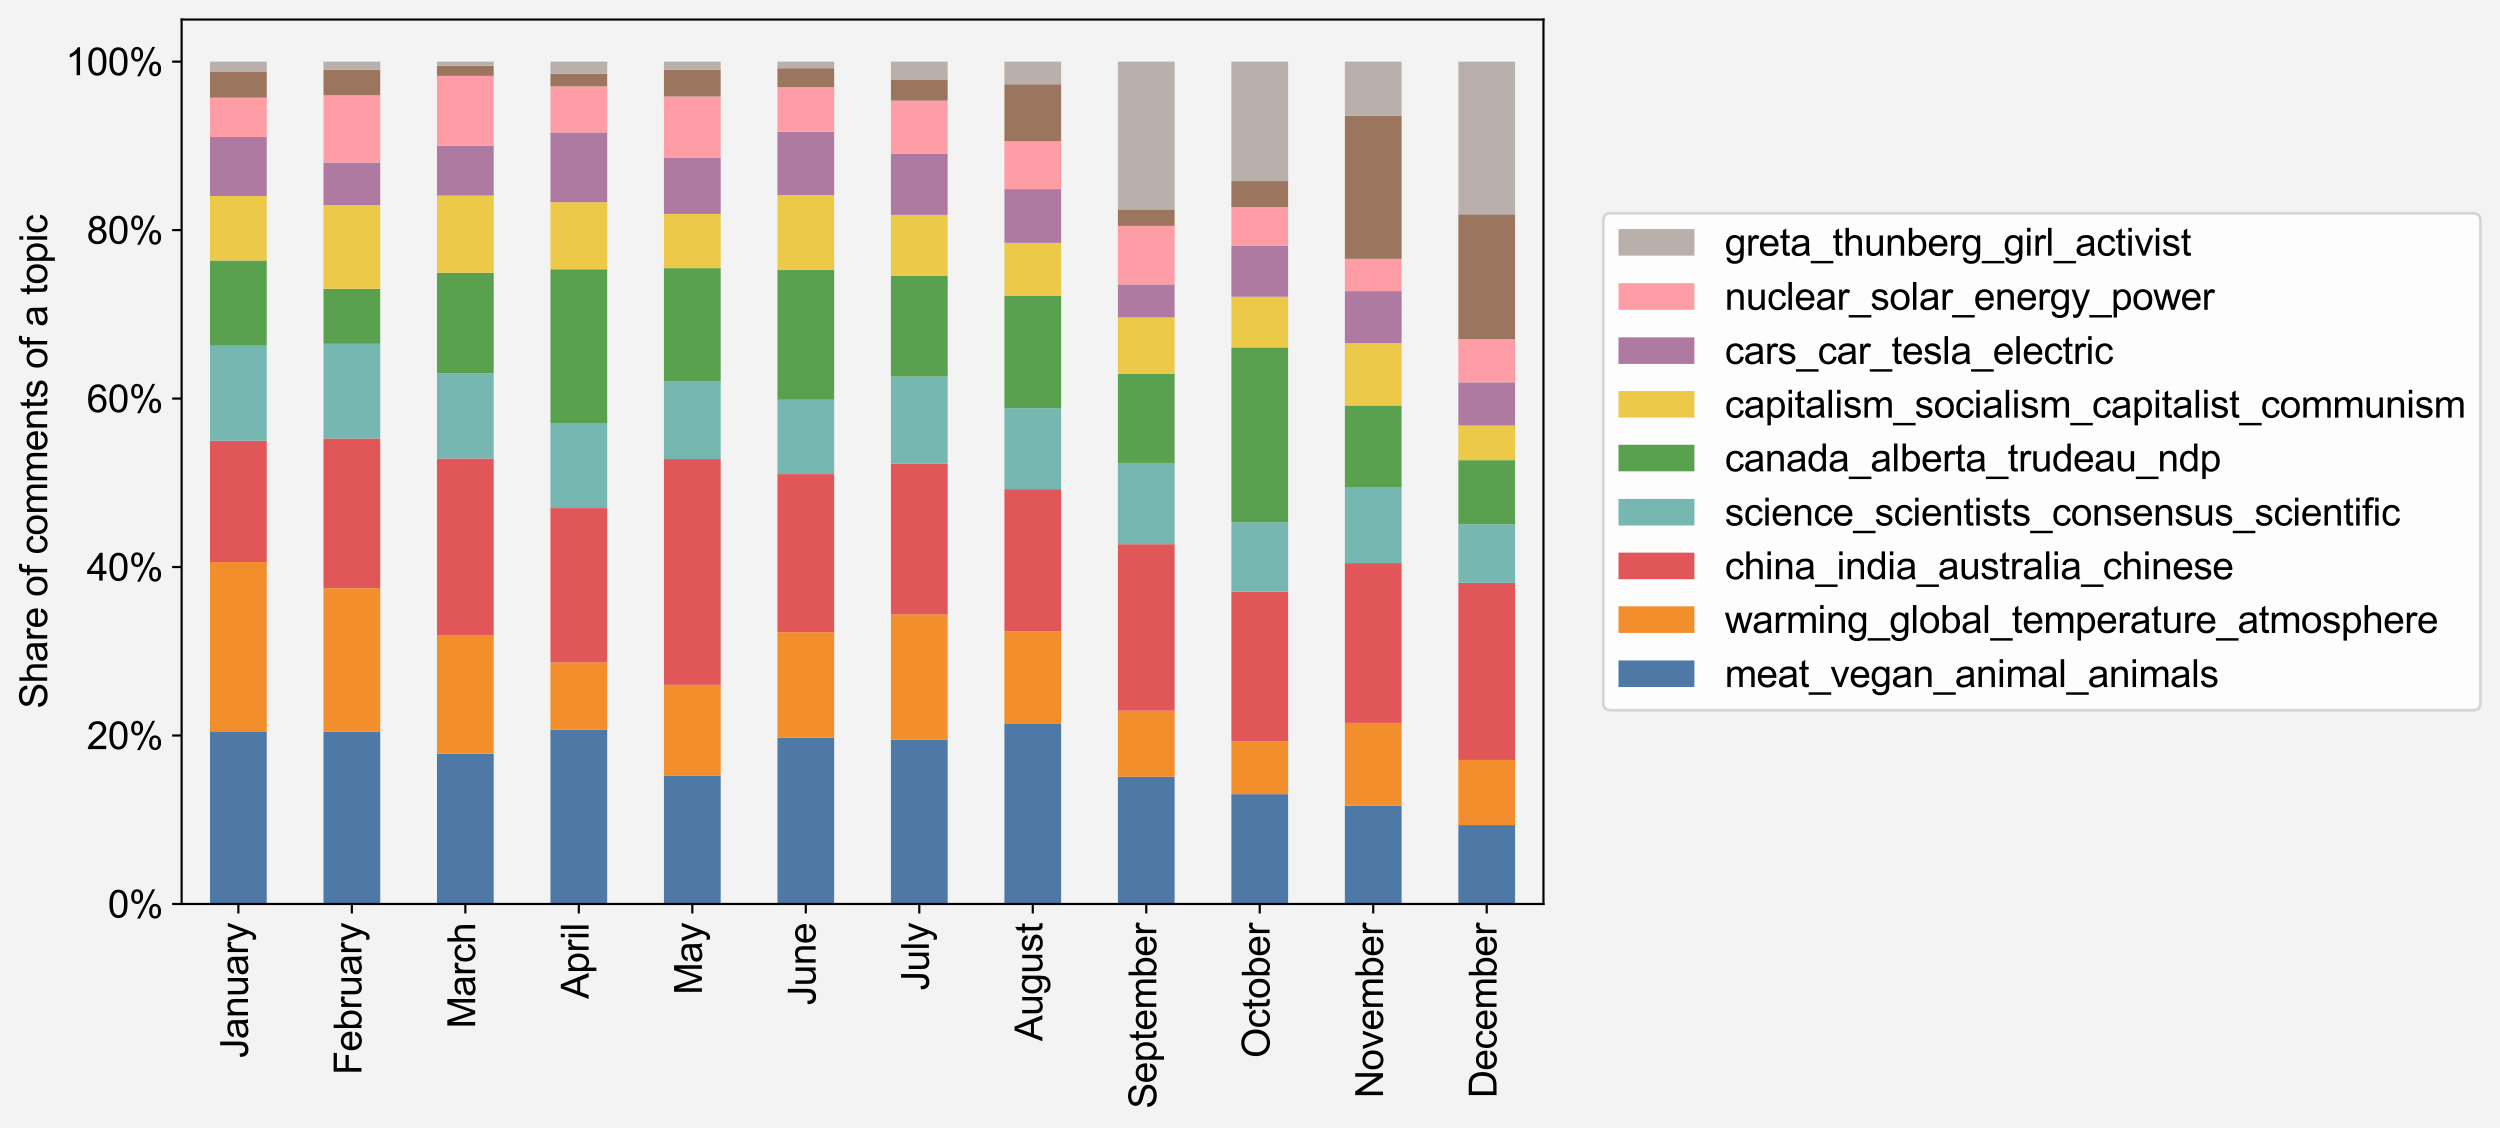 <?xml version="1.0" encoding="utf-8" standalone="no"?>
<!DOCTYPE svg PUBLIC "-//W3C//DTD SVG 1.1//EN"
  "http://www.w3.org/Graphics/SVG/1.1/DTD/svg11.dtd">
<svg xmlns:xlink="http://www.w3.org/1999/xlink" width="921.922pt" height="416.038pt" viewBox="0 0 921.922 416.038" xmlns="http://www.w3.org/2000/svg" version="1.1">
 <defs>
  <style type="text/css">*{stroke-linejoin: round; stroke-linecap: butt}</style>
 </defs>
 <g id="figure_1">
  <g id="patch_1">
   <path d="M 0 416.038 
L 921.922 416.038 
L 921.922 -0 
L 0 -0 
z
" style="fill: #f3f3f3"/>
  </g>
  <g id="axes_1">
   <g id="patch_2">
    <path d="M 66.979 333.36 
L 569.179 333.36 
L 569.179 7.2 
L 66.979 7.2 
z
" style="fill: #f3f3f3"/>
   </g>
   <g id="patch_3">
    <path d="M 77.442 333.36 
L 98.367 333.36 
L 98.367 269.703 
L 77.442 269.703 
z
" clip-path="url(#p09cd476a56)" style="fill: #4e79a7"/>
   </g>
   <g id="patch_4">
    <path d="M 119.292 333.36 
L 140.217 333.36 
L 140.217 269.882 
L 119.292 269.882 
z
" clip-path="url(#p09cd476a56)" style="fill: #4e79a7"/>
   </g>
   <g id="patch_5">
    <path d="M 161.142 333.36 
L 182.067 333.36 
L 182.067 277.971 
L 161.142 277.971 
z
" clip-path="url(#p09cd476a56)" style="fill: #4e79a7"/>
   </g>
   <g id="patch_6">
    <path d="M 202.992 333.36 
L 223.917 333.36 
L 223.917 268.999 
L 202.992 268.999 
z
" clip-path="url(#p09cd476a56)" style="fill: #4e79a7"/>
   </g>
   <g id="patch_7">
    <path d="M 244.842 333.36 
L 265.767 333.36 
L 265.767 285.971 
L 244.842 285.971 
z
" clip-path="url(#p09cd476a56)" style="fill: #4e79a7"/>
   </g>
   <g id="patch_8">
    <path d="M 286.692 333.36 
L 307.617 333.36 
L 307.617 272.094 
L 286.692 272.094 
z
" clip-path="url(#p09cd476a56)" style="fill: #4e79a7"/>
   </g>
   <g id="patch_9">
    <path d="M 328.542 333.36 
L 349.467 333.36 
L 349.467 272.795 
L 328.542 272.795 
z
" clip-path="url(#p09cd476a56)" style="fill: #4e79a7"/>
   </g>
   <g id="patch_10">
    <path d="M 370.392 333.36 
L 391.317 333.36 
L 391.317 266.779 
L 370.392 266.779 
z
" clip-path="url(#p09cd476a56)" style="fill: #4e79a7"/>
   </g>
   <g id="patch_11">
    <path d="M 412.242 333.36 
L 433.167 333.36 
L 433.167 286.445 
L 412.242 286.445 
z
" clip-path="url(#p09cd476a56)" style="fill: #4e79a7"/>
   </g>
   <g id="patch_12">
    <path d="M 454.092 333.36 
L 475.017 333.36 
L 475.017 292.86 
L 454.092 292.86 
z
" clip-path="url(#p09cd476a56)" style="fill: #4e79a7"/>
   </g>
   <g id="patch_13">
    <path d="M 495.942 333.36 
L 516.867 333.36 
L 516.867 297.134 
L 495.942 297.134 
z
" clip-path="url(#p09cd476a56)" style="fill: #4e79a7"/>
   </g>
   <g id="patch_14">
    <path d="M 537.792 333.36 
L 558.717 333.36 
L 558.717 304.268 
L 537.792 304.268 
z
" clip-path="url(#p09cd476a56)" style="fill: #4e79a7"/>
   </g>
   <g id="patch_15">
    <path d="M 77.442 269.703 
L 98.367 269.703 
L 98.367 207.255 
L 77.442 207.255 
z
" clip-path="url(#p09cd476a56)" style="fill: #f28e2c"/>
   </g>
   <g id="patch_16">
    <path d="M 119.292 269.882 
L 140.217 269.882 
L 140.217 216.921 
L 119.292 216.921 
z
" clip-path="url(#p09cd476a56)" style="fill: #f28e2c"/>
   </g>
   <g id="patch_17">
    <path d="M 161.142 277.971 
L 182.067 277.971 
L 182.067 234.183 
L 161.142 234.183 
z
" clip-path="url(#p09cd476a56)" style="fill: #f28e2c"/>
   </g>
   <g id="patch_18">
    <path d="M 202.992 268.999 
L 223.917 268.999 
L 223.917 244.27 
L 202.992 244.27 
z
" clip-path="url(#p09cd476a56)" style="fill: #f28e2c"/>
   </g>
   <g id="patch_19">
    <path d="M 244.842 285.971 
L 265.767 285.971 
L 265.767 252.553 
L 244.842 252.553 
z
" clip-path="url(#p09cd476a56)" style="fill: #f28e2c"/>
   </g>
   <g id="patch_20">
    <path d="M 286.692 272.094 
L 307.617 272.094 
L 307.617 233.131 
L 286.692 233.131 
z
" clip-path="url(#p09cd476a56)" style="fill: #f28e2c"/>
   </g>
   <g id="patch_21">
    <path d="M 328.542 272.795 
L 349.467 272.795 
L 349.467 226.591 
L 328.542 226.591 
z
" clip-path="url(#p09cd476a56)" style="fill: #f28e2c"/>
   </g>
   <g id="patch_22">
    <path d="M 370.392 266.779 
L 391.317 266.779 
L 391.317 232.755 
L 370.392 232.755 
z
" clip-path="url(#p09cd476a56)" style="fill: #f28e2c"/>
   </g>
   <g id="patch_23">
    <path d="M 412.242 286.445 
L 433.167 286.445 
L 433.167 262.082 
L 412.242 262.082 
z
" clip-path="url(#p09cd476a56)" style="fill: #f28e2c"/>
   </g>
   <g id="patch_24">
    <path d="M 454.092 292.86 
L 475.017 292.86 
L 475.017 273.397 
L 454.092 273.397 
z
" clip-path="url(#p09cd476a56)" style="fill: #f28e2c"/>
   </g>
   <g id="patch_25">
    <path d="M 495.942 297.134 
L 516.867 297.134 
L 516.867 266.584 
L 495.942 266.584 
z
" clip-path="url(#p09cd476a56)" style="fill: #f28e2c"/>
   </g>
   <g id="patch_26">
    <path d="M 537.792 304.268 
L 558.717 304.268 
L 558.717 280.243 
L 537.792 280.243 
z
" clip-path="url(#p09cd476a56)" style="fill: #f28e2c"/>
   </g>
   <g id="patch_27">
    <path d="M 77.442 207.255 
L 98.367 207.255 
L 98.367 162.534 
L 77.442 162.534 
z
" clip-path="url(#p09cd476a56)" style="fill: #e15759"/>
   </g>
   <g id="patch_28">
    <path d="M 119.292 216.921 
L 140.217 216.921 
L 140.217 161.707 
L 119.292 161.707 
z
" clip-path="url(#p09cd476a56)" style="fill: #e15759"/>
   </g>
   <g id="patch_29">
    <path d="M 161.142 234.183 
L 182.067 234.183 
L 182.067 169.064 
L 161.142 169.064 
z
" clip-path="url(#p09cd476a56)" style="fill: #e15759"/>
   </g>
   <g id="patch_30">
    <path d="M 202.992 244.27 
L 223.917 244.27 
L 223.917 187.361 
L 202.992 187.361 
z
" clip-path="url(#p09cd476a56)" style="fill: #e15759"/>
   </g>
   <g id="patch_31">
    <path d="M 244.842 252.553 
L 265.767 252.553 
L 265.767 169.28 
L 244.842 169.28 
z
" clip-path="url(#p09cd476a56)" style="fill: #e15759"/>
   </g>
   <g id="patch_32">
    <path d="M 286.692 233.131 
L 307.617 233.131 
L 307.617 174.821 
L 286.692 174.821 
z
" clip-path="url(#p09cd476a56)" style="fill: #e15759"/>
   </g>
   <g id="patch_33">
    <path d="M 328.542 226.591 
L 349.467 226.591 
L 349.467 171.021 
L 328.542 171.021 
z
" clip-path="url(#p09cd476a56)" style="fill: #e15759"/>
   </g>
   <g id="patch_34">
    <path d="M 370.392 232.755 
L 391.317 232.755 
L 391.317 180.371 
L 370.392 180.371 
z
" clip-path="url(#p09cd476a56)" style="fill: #e15759"/>
   </g>
   <g id="patch_35">
    <path d="M 412.242 262.082 
L 433.167 262.082 
L 433.167 200.68 
L 412.242 200.68 
z
" clip-path="url(#p09cd476a56)" style="fill: #e15759"/>
   </g>
   <g id="patch_36">
    <path d="M 454.092 273.397 
L 475.017 273.397 
L 475.017 218.152 
L 454.092 218.152 
z
" clip-path="url(#p09cd476a56)" style="fill: #e15759"/>
   </g>
   <g id="patch_37">
    <path d="M 495.942 266.584 
L 516.867 266.584 
L 516.867 207.649 
L 495.942 207.649 
z
" clip-path="url(#p09cd476a56)" style="fill: #e15759"/>
   </g>
   <g id="patch_38">
    <path d="M 537.792 280.243 
L 558.717 280.243 
L 558.717 214.927 
L 537.792 214.927 
z
" clip-path="url(#p09cd476a56)" style="fill: #e15759"/>
   </g>
   <g id="patch_39">
    <path d="M 77.442 162.534 
L 98.367 162.534 
L 98.367 127.483 
L 77.442 127.483 
z
" clip-path="url(#p09cd476a56)" style="fill: #76b7b2"/>
   </g>
   <g id="patch_40">
    <path d="M 119.292 161.707 
L 140.217 161.707 
L 140.217 126.775 
L 119.292 126.775 
z
" clip-path="url(#p09cd476a56)" style="fill: #76b7b2"/>
   </g>
   <g id="patch_41">
    <path d="M 161.142 169.064 
L 182.067 169.064 
L 182.067 137.627 
L 161.142 137.627 
z
" clip-path="url(#p09cd476a56)" style="fill: #76b7b2"/>
   </g>
   <g id="patch_42">
    <path d="M 202.992 187.361 
L 223.917 187.361 
L 223.917 156.197 
L 202.992 156.197 
z
" clip-path="url(#p09cd476a56)" style="fill: #76b7b2"/>
   </g>
   <g id="patch_43">
    <path d="M 244.842 169.28 
L 265.767 169.28 
L 265.767 140.518 
L 244.842 140.518 
z
" clip-path="url(#p09cd476a56)" style="fill: #76b7b2"/>
   </g>
   <g id="patch_44">
    <path d="M 286.692 174.821 
L 307.617 174.821 
L 307.617 147.413 
L 286.692 147.413 
z
" clip-path="url(#p09cd476a56)" style="fill: #76b7b2"/>
   </g>
   <g id="patch_45">
    <path d="M 328.542 171.021 
L 349.467 171.021 
L 349.467 138.866 
L 328.542 138.866 
z
" clip-path="url(#p09cd476a56)" style="fill: #76b7b2"/>
   </g>
   <g id="patch_46">
    <path d="M 370.392 180.371 
L 391.317 180.371 
L 391.317 150.508 
L 370.392 150.508 
z
" clip-path="url(#p09cd476a56)" style="fill: #76b7b2"/>
   </g>
   <g id="patch_47">
    <path d="M 412.242 200.68 
L 433.167 200.68 
L 433.167 170.72 
L 412.242 170.72 
z
" clip-path="url(#p09cd476a56)" style="fill: #76b7b2"/>
   </g>
   <g id="patch_48">
    <path d="M 454.092 218.152 
L 475.017 218.152 
L 475.017 192.594 
L 454.092 192.594 
z
" clip-path="url(#p09cd476a56)" style="fill: #76b7b2"/>
   </g>
   <g id="patch_49">
    <path d="M 495.942 207.649 
L 516.867 207.649 
L 516.867 179.803 
L 495.942 179.803 
z
" clip-path="url(#p09cd476a56)" style="fill: #76b7b2"/>
   </g>
   <g id="patch_50">
    <path d="M 537.792 214.927 
L 558.717 214.927 
L 558.717 193.343 
L 537.792 193.343 
z
" clip-path="url(#p09cd476a56)" style="fill: #76b7b2"/>
   </g>
   <g id="patch_51">
    <path d="M 77.442 127.483 
L 98.367 127.483 
L 98.367 96.057 
L 77.442 96.057 
z
" clip-path="url(#p09cd476a56)" style="fill: #59a14f"/>
   </g>
   <g id="patch_52">
    <path d="M 119.292 126.775 
L 140.217 126.775 
L 140.217 106.492 
L 119.292 106.492 
z
" clip-path="url(#p09cd476a56)" style="fill: #59a14f"/>
   </g>
   <g id="patch_53">
    <path d="M 161.142 137.627 
L 182.067 137.627 
L 182.067 100.576 
L 161.142 100.576 
z
" clip-path="url(#p09cd476a56)" style="fill: #59a14f"/>
   </g>
   <g id="patch_54">
    <path d="M 202.992 156.197 
L 223.917 156.197 
L 223.917 99.288 
L 202.992 99.288 
z
" clip-path="url(#p09cd476a56)" style="fill: #59a14f"/>
   </g>
   <g id="patch_55">
    <path d="M 244.842 140.518 
L 265.767 140.518 
L 265.767 98.882 
L 244.842 98.882 
z
" clip-path="url(#p09cd476a56)" style="fill: #59a14f"/>
   </g>
   <g id="patch_56">
    <path d="M 286.692 147.413 
L 307.617 147.413 
L 307.617 99.582 
L 286.692 99.582 
z
" clip-path="url(#p09cd476a56)" style="fill: #59a14f"/>
   </g>
   <g id="patch_57">
    <path d="M 328.542 138.866 
L 349.467 138.866 
L 349.467 101.715 
L 328.542 101.715 
z
" clip-path="url(#p09cd476a56)" style="fill: #59a14f"/>
   </g>
   <g id="patch_58">
    <path d="M 370.392 150.508 
L 391.317 150.508 
L 391.317 109.14 
L 370.392 109.14 
z
" clip-path="url(#p09cd476a56)" style="fill: #59a14f"/>
   </g>
   <g id="patch_59">
    <path d="M 412.242 170.72 
L 433.167 170.72 
L 433.167 137.797 
L 412.242 137.797 
z
" clip-path="url(#p09cd476a56)" style="fill: #59a14f"/>
   </g>
   <g id="patch_60">
    <path d="M 454.092 192.594 
L 475.017 192.594 
L 475.017 128.109 
L 454.092 128.109 
z
" clip-path="url(#p09cd476a56)" style="fill: #59a14f"/>
   </g>
   <g id="patch_61">
    <path d="M 495.942 179.803 
L 516.867 179.803 
L 516.867 149.524 
L 495.942 149.524 
z
" clip-path="url(#p09cd476a56)" style="fill: #59a14f"/>
   </g>
   <g id="patch_62">
    <path d="M 537.792 193.343 
L 558.717 193.343 
L 558.717 169.693 
L 537.792 169.693 
z
" clip-path="url(#p09cd476a56)" style="fill: #59a14f"/>
   </g>
   <g id="patch_63">
    <path d="M 77.442 96.057 
L 98.367 96.057 
L 98.367 72.287 
L 77.442 72.287 
z
" clip-path="url(#p09cd476a56)" style="fill: #edc949"/>
   </g>
   <g id="patch_64">
    <path d="M 119.292 106.492 
L 140.217 106.492 
L 140.217 75.692 
L 119.292 75.692 
z
" clip-path="url(#p09cd476a56)" style="fill: #edc949"/>
   </g>
   <g id="patch_65">
    <path d="M 161.142 100.576 
L 182.067 100.576 
L 182.067 72.133 
L 161.142 72.133 
z
" clip-path="url(#p09cd476a56)" style="fill: #edc949"/>
   </g>
   <g id="patch_66">
    <path d="M 202.992 99.288 
L 223.917 99.288 
L 223.917 74.559 
L 202.992 74.559 
z
" clip-path="url(#p09cd476a56)" style="fill: #edc949"/>
   </g>
   <g id="patch_67">
    <path d="M 244.842 98.882 
L 265.767 98.882 
L 265.767 78.886 
L 244.842 78.886 
z
" clip-path="url(#p09cd476a56)" style="fill: #edc949"/>
   </g>
   <g id="patch_68">
    <path d="M 286.692 99.582 
L 307.617 99.582 
L 307.617 71.905 
L 286.692 71.905 
z
" clip-path="url(#p09cd476a56)" style="fill: #edc949"/>
   </g>
   <g id="patch_69">
    <path d="M 328.542 101.715 
L 349.467 101.715 
L 349.467 79.238 
L 328.542 79.238 
z
" clip-path="url(#p09cd476a56)" style="fill: #edc949"/>
   </g>
   <g id="patch_70">
    <path d="M 370.392 109.14 
L 391.317 109.14 
L 391.317 89.557 
L 370.392 89.557 
z
" clip-path="url(#p09cd476a56)" style="fill: #edc949"/>
   </g>
   <g id="patch_71">
    <path d="M 412.242 137.797 
L 433.167 137.797 
L 433.167 117.056 
L 412.242 117.056 
z
" clip-path="url(#p09cd476a56)" style="fill: #edc949"/>
   </g>
   <g id="patch_72">
    <path d="M 454.092 128.109 
L 475.017 128.109 
L 475.017 109.432 
L 454.092 109.432 
z
" clip-path="url(#p09cd476a56)" style="fill: #edc949"/>
   </g>
   <g id="patch_73">
    <path d="M 495.942 149.524 
L 516.867 149.524 
L 516.867 126.545 
L 495.942 126.545 
z
" clip-path="url(#p09cd476a56)" style="fill: #edc949"/>
   </g>
   <g id="patch_74">
    <path d="M 537.792 169.693 
L 558.717 169.693 
L 558.717 156.93 
L 537.792 156.93 
z
" clip-path="url(#p09cd476a56)" style="fill: #edc949"/>
   </g>
   <g id="patch_75">
    <path d="M 77.442 72.287 
L 98.367 72.287 
L 98.367 50.531 
L 77.442 50.531 
z
" clip-path="url(#p09cd476a56)" style="fill: #af7aa1"/>
   </g>
   <g id="patch_76">
    <path d="M 119.292 75.692 
L 140.217 75.692 
L 140.217 59.917 
L 119.292 59.917 
z
" clip-path="url(#p09cd476a56)" style="fill: #af7aa1"/>
   </g>
   <g id="patch_77">
    <path d="M 161.142 72.133 
L 182.067 72.133 
L 182.067 53.794 
L 161.142 53.794 
z
" clip-path="url(#p09cd476a56)" style="fill: #af7aa1"/>
   </g>
   <g id="patch_78">
    <path d="M 202.992 74.559 
L 223.917 74.559 
L 223.917 48.815 
L 202.992 48.815 
z
" clip-path="url(#p09cd476a56)" style="fill: #af7aa1"/>
   </g>
   <g id="patch_79">
    <path d="M 244.842 78.886 
L 265.767 78.886 
L 265.767 58.067 
L 244.842 58.067 
z
" clip-path="url(#p09cd476a56)" style="fill: #af7aa1"/>
   </g>
   <g id="patch_80">
    <path d="M 286.692 71.905 
L 307.617 71.905 
L 307.617 48.528 
L 286.692 48.528 
z
" clip-path="url(#p09cd476a56)" style="fill: #af7aa1"/>
   </g>
   <g id="patch_81">
    <path d="M 328.542 79.238 
L 349.467 79.238 
L 349.467 56.76 
L 328.542 56.76 
z
" clip-path="url(#p09cd476a56)" style="fill: #af7aa1"/>
   </g>
   <g id="patch_82">
    <path d="M 370.392 89.557 
L 391.317 89.557 
L 391.317 69.73 
L 370.392 69.73 
z
" clip-path="url(#p09cd476a56)" style="fill: #af7aa1"/>
   </g>
   <g id="patch_83">
    <path d="M 412.242 117.056 
L 433.167 117.056 
L 433.167 104.874 
L 412.242 104.874 
z
" clip-path="url(#p09cd476a56)" style="fill: #af7aa1"/>
   </g>
   <g id="patch_84">
    <path d="M 454.092 109.432 
L 475.017 109.432 
L 475.017 90.559 
L 454.092 90.559 
z
" clip-path="url(#p09cd476a56)" style="fill: #af7aa1"/>
   </g>
   <g id="patch_85">
    <path d="M 495.942 126.545 
L 516.867 126.545 
L 516.867 107.35 
L 495.942 107.35 
z
" clip-path="url(#p09cd476a56)" style="fill: #af7aa1"/>
   </g>
   <g id="patch_86">
    <path d="M 537.792 156.93 
L 558.717 156.93 
L 558.717 140.977 
L 537.792 140.977 
z
" clip-path="url(#p09cd476a56)" style="fill: #af7aa1"/>
   </g>
   <g id="patch_87">
    <path d="M 77.442 50.531 
L 98.367 50.531 
L 98.367 36.027 
L 77.442 36.027 
z
" clip-path="url(#p09cd476a56)" style="fill: #ff9da7"/>
   </g>
   <g id="patch_88">
    <path d="M 119.292 59.917 
L 140.217 59.917 
L 140.217 35.127 
L 119.292 35.127 
z
" clip-path="url(#p09cd476a56)" style="fill: #ff9da7"/>
   </g>
   <g id="patch_89">
    <path d="M 161.142 53.794 
L 182.067 53.794 
L 182.067 27.971 
L 161.142 27.971 
z
" clip-path="url(#p09cd476a56)" style="fill: #ff9da7"/>
   </g>
   <g id="patch_90">
    <path d="M 202.992 48.815 
L 223.917 48.815 
L 223.917 31.878 
L 202.992 31.878 
z
" clip-path="url(#p09cd476a56)" style="fill: #ff9da7"/>
   </g>
   <g id="patch_91">
    <path d="M 244.842 58.067 
L 265.767 58.067 
L 265.767 35.606 
L 244.842 35.606 
z
" clip-path="url(#p09cd476a56)" style="fill: #ff9da7"/>
   </g>
   <g id="patch_92">
    <path d="M 286.692 48.528 
L 307.617 48.528 
L 307.617 32.136 
L 286.692 32.136 
z
" clip-path="url(#p09cd476a56)" style="fill: #ff9da7"/>
   </g>
   <g id="patch_93">
    <path d="M 328.542 56.76 
L 349.467 56.76 
L 349.467 37.092 
L 328.542 37.092 
z
" clip-path="url(#p09cd476a56)" style="fill: #ff9da7"/>
   </g>
   <g id="patch_94">
    <path d="M 370.392 69.73 
L 391.317 69.73 
L 391.317 52.105 
L 370.392 52.105 
z
" clip-path="url(#p09cd476a56)" style="fill: #ff9da7"/>
   </g>
   <g id="patch_95">
    <path d="M 412.242 104.874 
L 433.167 104.874 
L 433.167 83.31 
L 412.242 83.31 
z
" clip-path="url(#p09cd476a56)" style="fill: #ff9da7"/>
   </g>
   <g id="patch_96">
    <path d="M 454.092 90.559 
L 475.017 90.559 
L 475.017 76.403 
L 454.092 76.403 
z
" clip-path="url(#p09cd476a56)" style="fill: #ff9da7"/>
   </g>
   <g id="patch_97">
    <path d="M 495.942 107.35 
L 516.867 107.35 
L 516.867 95.455 
L 495.942 95.455 
z
" clip-path="url(#p09cd476a56)" style="fill: #ff9da7"/>
   </g>
   <g id="patch_98">
    <path d="M 537.792 140.977 
L 558.717 140.977 
L 558.717 125.023 
L 537.792 125.023 
z
" clip-path="url(#p09cd476a56)" style="fill: #ff9da7"/>
   </g>
   <g id="patch_99">
    <path d="M 77.442 36.027 
L 98.367 36.027 
L 98.367 26.357 
L 77.442 26.357 
z
" clip-path="url(#p09cd476a56)" style="fill: #9c755f"/>
   </g>
   <g id="patch_100">
    <path d="M 119.292 35.127 
L 140.217 35.127 
L 140.217 25.736 
L 119.292 25.736 
z
" clip-path="url(#p09cd476a56)" style="fill: #9c755f"/>
   </g>
   <g id="patch_101">
    <path d="M 161.142 27.971 
L 182.067 27.971 
L 182.067 24.228 
L 161.142 24.228 
z
" clip-path="url(#p09cd476a56)" style="fill: #9c755f"/>
   </g>
   <g id="patch_102">
    <path d="M 202.992 31.878 
L 223.917 31.878 
L 223.917 27.135 
L 202.992 27.135 
z
" clip-path="url(#p09cd476a56)" style="fill: #9c755f"/>
   </g>
   <g id="patch_103">
    <path d="M 244.842 35.606 
L 265.767 35.606 
L 265.767 25.745 
L 244.842 25.745 
z
" clip-path="url(#p09cd476a56)" style="fill: #9c755f"/>
   </g>
   <g id="patch_104">
    <path d="M 286.692 32.136 
L 307.617 32.136 
L 307.617 25.15 
L 286.692 25.15 
z
" clip-path="url(#p09cd476a56)" style="fill: #9c755f"/>
   </g>
   <g id="patch_105">
    <path d="M 328.542 37.092 
L 349.467 37.092 
L 349.467 29.287 
L 328.542 29.287 
z
" clip-path="url(#p09cd476a56)" style="fill: #9c755f"/>
   </g>
   <g id="patch_106">
    <path d="M 370.392 52.105 
L 391.317 52.105 
L 391.317 31.054 
L 370.392 31.054 
z
" clip-path="url(#p09cd476a56)" style="fill: #9c755f"/>
   </g>
   <g id="patch_107">
    <path d="M 412.242 83.31 
L 433.167 83.31 
L 433.167 77.219 
L 412.242 77.219 
z
" clip-path="url(#p09cd476a56)" style="fill: #9c755f"/>
   </g>
   <g id="patch_108">
    <path d="M 454.092 76.403 
L 475.017 76.403 
L 475.017 66.77 
L 454.092 66.77 
z
" clip-path="url(#p09cd476a56)" style="fill: #9c755f"/>
   </g>
   <g id="patch_109">
    <path d="M 495.942 95.455 
L 516.867 95.455 
L 516.867 42.737 
L 495.942 42.737 
z
" clip-path="url(#p09cd476a56)" style="fill: #9c755f"/>
   </g>
   <g id="patch_110">
    <path d="M 537.792 125.023 
L 558.717 125.023 
L 558.717 79.039 
L 537.792 79.039 
z
" clip-path="url(#p09cd476a56)" style="fill: #9c755f"/>
   </g>
   <g id="patch_111">
    <path d="M 77.442 26.357 
L 98.367 26.357 
L 98.367 22.731 
L 77.442 22.731 
z
" clip-path="url(#p09cd476a56)" style="fill: #bab0ab"/>
   </g>
   <g id="patch_112">
    <path d="M 119.292 25.736 
L 140.217 25.736 
L 140.217 22.731 
L 119.292 22.731 
z
" clip-path="url(#p09cd476a56)" style="fill: #bab0ab"/>
   </g>
   <g id="patch_113">
    <path d="M 161.142 24.228 
L 182.067 24.228 
L 182.067 22.731 
L 161.142 22.731 
z
" clip-path="url(#p09cd476a56)" style="fill: #bab0ab"/>
   </g>
   <g id="patch_114">
    <path d="M 202.992 27.135 
L 223.917 27.135 
L 223.917 22.731 
L 202.992 22.731 
z
" clip-path="url(#p09cd476a56)" style="fill: #bab0ab"/>
   </g>
   <g id="patch_115">
    <path d="M 244.842 25.745 
L 265.767 25.745 
L 265.767 22.731 
L 244.842 22.731 
z
" clip-path="url(#p09cd476a56)" style="fill: #bab0ab"/>
   </g>
   <g id="patch_116">
    <path d="M 286.692 25.15 
L 307.617 25.15 
L 307.617 22.731 
L 286.692 22.731 
z
" clip-path="url(#p09cd476a56)" style="fill: #bab0ab"/>
   </g>
   <g id="patch_117">
    <path d="M 328.542 29.287 
L 349.467 29.287 
L 349.467 22.731 
L 328.542 22.731 
z
" clip-path="url(#p09cd476a56)" style="fill: #bab0ab"/>
   </g>
   <g id="patch_118">
    <path d="M 370.392 31.054 
L 391.317 31.054 
L 391.317 22.731 
L 370.392 22.731 
z
" clip-path="url(#p09cd476a56)" style="fill: #bab0ab"/>
   </g>
   <g id="patch_119">
    <path d="M 412.242 77.219 
L 433.167 77.219 
L 433.167 22.731 
L 412.242 22.731 
z
" clip-path="url(#p09cd476a56)" style="fill: #bab0ab"/>
   </g>
   <g id="patch_120">
    <path d="M 454.092 66.77 
L 475.017 66.77 
L 475.017 22.731 
L 454.092 22.731 
z
" clip-path="url(#p09cd476a56)" style="fill: #bab0ab"/>
   </g>
   <g id="patch_121">
    <path d="M 495.942 42.737 
L 516.867 42.737 
L 516.867 22.731 
L 495.942 22.731 
z
" clip-path="url(#p09cd476a56)" style="fill: #bab0ab"/>
   </g>
   <g id="patch_122">
    <path d="M 537.792 79.039 
L 558.717 79.039 
L 558.717 22.731 
L 537.792 22.731 
z
" clip-path="url(#p09cd476a56)" style="fill: #bab0ab"/>
   </g>
   <g id="matplotlib.axis_1">
    <g id="xtick_1">
     <g id="line2d_1">
      <defs>
       <path id="mf3c6cce443" d="M 0 0 
L 0 3.5 
" style="stroke: #000000; stroke-width: 0.8"/>
      </defs>
      <g>
       <use xlink:href="#mf3c6cce443" x="87.904" y="333.36" style="stroke: #000000; stroke-width: 0.8"/>
      </g>
     </g>
     <g id="text_1">
      <!-- January -->
      <g transform="translate(91.441 390.163) rotate(-90) scale(0.14 -0.14)">
       <defs>
        <path id="ArialMT-4a" d="M 184 1300 
L 731 1375 
Q 753 850 928 656 
Q 1103 463 1413 463 
Q 1641 463 1806 567 
Q 1972 672 2034 851 
Q 2097 1031 2097 1425 
L 2097 4581 
L 2703 4581 
L 2703 1459 
Q 2703 884 2564 568 
Q 2425 253 2123 87 
Q 1822 -78 1416 -78 
Q 813 -78 492 269 
Q 172 616 184 1300 
z
" transform="scale(0.016)"/>
        <path id="ArialMT-61" d="M 2588 409 
Q 2275 144 1986 34 
Q 1697 -75 1366 -75 
Q 819 -75 525 192 
Q 231 459 231 875 
Q 231 1119 342 1320 
Q 453 1522 633 1644 
Q 813 1766 1038 1828 
Q 1203 1872 1538 1913 
Q 2219 1994 2541 2106 
Q 2544 2222 2544 2253 
Q 2544 2597 2384 2738 
Q 2169 2928 1744 2928 
Q 1347 2928 1158 2789 
Q 969 2650 878 2297 
L 328 2372 
Q 403 2725 575 2942 
Q 747 3159 1072 3276 
Q 1397 3394 1825 3394 
Q 2250 3394 2515 3294 
Q 2781 3194 2906 3042 
Q 3031 2891 3081 2659 
Q 3109 2516 3109 2141 
L 3109 1391 
Q 3109 606 3145 398 
Q 3181 191 3288 0 
L 2700 0 
Q 2613 175 2588 409 
z
M 2541 1666 
Q 2234 1541 1622 1453 
Q 1275 1403 1131 1340 
Q 988 1278 909 1158 
Q 831 1038 831 891 
Q 831 666 1001 516 
Q 1172 366 1500 366 
Q 1825 366 2078 508 
Q 2331 650 2450 897 
Q 2541 1088 2541 1459 
L 2541 1666 
z
" transform="scale(0.016)"/>
        <path id="ArialMT-6e" d="M 422 0 
L 422 3319 
L 928 3319 
L 928 2847 
Q 1294 3394 1984 3394 
Q 2284 3394 2536 3286 
Q 2788 3178 2913 3003 
Q 3038 2828 3088 2588 
Q 3119 2431 3119 2041 
L 3119 0 
L 2556 0 
L 2556 2019 
Q 2556 2363 2490 2533 
Q 2425 2703 2258 2804 
Q 2091 2906 1866 2906 
Q 1506 2906 1245 2678 
Q 984 2450 984 1813 
L 984 0 
L 422 0 
z
" transform="scale(0.016)"/>
        <path id="ArialMT-75" d="M 2597 0 
L 2597 488 
Q 2209 -75 1544 -75 
Q 1250 -75 995 37 
Q 741 150 617 320 
Q 494 491 444 738 
Q 409 903 409 1263 
L 409 3319 
L 972 3319 
L 972 1478 
Q 972 1038 1006 884 
Q 1059 663 1231 536 
Q 1403 409 1656 409 
Q 1909 409 2131 539 
Q 2353 669 2445 892 
Q 2538 1116 2538 1541 
L 2538 3319 
L 3100 3319 
L 3100 0 
L 2597 0 
z
" transform="scale(0.016)"/>
        <path id="ArialMT-72" d="M 416 0 
L 416 3319 
L 922 3319 
L 922 2816 
Q 1116 3169 1280 3281 
Q 1444 3394 1641 3394 
Q 1925 3394 2219 3213 
L 2025 2691 
Q 1819 2813 1613 2813 
Q 1428 2813 1281 2702 
Q 1134 2591 1072 2394 
Q 978 2094 978 1738 
L 978 0 
L 416 0 
z
" transform="scale(0.016)"/>
        <path id="ArialMT-79" d="M 397 -1278 
L 334 -750 
Q 519 -800 656 -800 
Q 844 -800 956 -737 
Q 1069 -675 1141 -563 
Q 1194 -478 1313 -144 
Q 1328 -97 1363 -6 
L 103 3319 
L 709 3319 
L 1400 1397 
Q 1534 1031 1641 628 
Q 1738 1016 1872 1384 
L 2581 3319 
L 3144 3319 
L 1881 -56 
Q 1678 -603 1566 -809 
Q 1416 -1088 1222 -1217 
Q 1028 -1347 759 -1347 
Q 597 -1347 397 -1278 
z
" transform="scale(0.016)"/>
       </defs>
       <use xlink:href="#ArialMT-4a"/>
       <use xlink:href="#ArialMT-61" x="50"/>
       <use xlink:href="#ArialMT-6e" x="105.615"/>
       <use xlink:href="#ArialMT-75" x="161.23"/>
       <use xlink:href="#ArialMT-61" x="216.846"/>
       <use xlink:href="#ArialMT-72" x="272.461"/>
       <use xlink:href="#ArialMT-79" x="305.762"/>
      </g>
     </g>
    </g>
    <g id="xtick_2">
     <g id="line2d_2">
      <g>
       <use xlink:href="#mf3c6cce443" x="129.754" y="333.36" style="stroke: #000000; stroke-width: 0.8"/>
      </g>
     </g>
     <g id="text_2">
      <!-- February -->
      <g transform="translate(133.291 396.375) rotate(-90) scale(0.14 -0.14)">
       <defs>
        <path id="ArialMT-46" d="M 525 0 
L 525 4581 
L 3616 4581 
L 3616 4041 
L 1131 4041 
L 1131 2622 
L 3281 2622 
L 3281 2081 
L 1131 2081 
L 1131 0 
L 525 0 
z
" transform="scale(0.016)"/>
        <path id="ArialMT-65" d="M 2694 1069 
L 3275 997 
Q 3138 488 2766 206 
Q 2394 -75 1816 -75 
Q 1088 -75 661 373 
Q 234 822 234 1631 
Q 234 2469 665 2931 
Q 1097 3394 1784 3394 
Q 2450 3394 2872 2941 
Q 3294 2488 3294 1666 
Q 3294 1616 3291 1516 
L 816 1516 
Q 847 969 1125 678 
Q 1403 388 1819 388 
Q 2128 388 2347 550 
Q 2566 713 2694 1069 
z
M 847 1978 
L 2700 1978 
Q 2663 2397 2488 2606 
Q 2219 2931 1791 2931 
Q 1403 2931 1139 2672 
Q 875 2413 847 1978 
z
" transform="scale(0.016)"/>
        <path id="ArialMT-62" d="M 941 0 
L 419 0 
L 419 4581 
L 981 4581 
L 981 2947 
Q 1338 3394 1891 3394 
Q 2197 3394 2470 3270 
Q 2744 3147 2920 2923 
Q 3097 2700 3197 2384 
Q 3297 2069 3297 1709 
Q 3297 856 2875 390 
Q 2453 -75 1863 -75 
Q 1275 -75 941 416 
L 941 0 
z
M 934 1684 
Q 934 1088 1097 822 
Q 1363 388 1816 388 
Q 2184 388 2453 708 
Q 2722 1028 2722 1663 
Q 2722 2313 2464 2622 
Q 2206 2931 1841 2931 
Q 1472 2931 1203 2611 
Q 934 2291 934 1684 
z
" transform="scale(0.016)"/>
       </defs>
       <use xlink:href="#ArialMT-46"/>
       <use xlink:href="#ArialMT-65" x="61.084"/>
       <use xlink:href="#ArialMT-62" x="116.699"/>
       <use xlink:href="#ArialMT-72" x="172.314"/>
       <use xlink:href="#ArialMT-75" x="205.615"/>
       <use xlink:href="#ArialMT-61" x="261.23"/>
       <use xlink:href="#ArialMT-72" x="316.846"/>
       <use xlink:href="#ArialMT-79" x="350.146"/>
      </g>
     </g>
    </g>
    <g id="xtick_3">
     <g id="line2d_3">
      <g>
       <use xlink:href="#mf3c6cce443" x="171.604" y="333.36" style="stroke: #000000; stroke-width: 0.8"/>
      </g>
     </g>
     <g id="text_3">
      <!-- March -->
      <g transform="translate(175.223 379.254) rotate(-90) scale(0.14 -0.14)">
       <defs>
        <path id="ArialMT-4d" d="M 475 0 
L 475 4581 
L 1388 4581 
L 2472 1338 
Q 2622 884 2691 659 
Q 2769 909 2934 1394 
L 4031 4581 
L 4847 4581 
L 4847 0 
L 4263 0 
L 4263 3834 
L 2931 0 
L 2384 0 
L 1059 3900 
L 1059 0 
L 475 0 
z
" transform="scale(0.016)"/>
        <path id="ArialMT-63" d="M 2588 1216 
L 3141 1144 
Q 3050 572 2676 248 
Q 2303 -75 1759 -75 
Q 1078 -75 664 370 
Q 250 816 250 1647 
Q 250 2184 428 2587 
Q 606 2991 970 3192 
Q 1334 3394 1763 3394 
Q 2303 3394 2647 3120 
Q 2991 2847 3088 2344 
L 2541 2259 
Q 2463 2594 2264 2762 
Q 2066 2931 1784 2931 
Q 1359 2931 1093 2626 
Q 828 2322 828 1663 
Q 828 994 1084 691 
Q 1341 388 1753 388 
Q 2084 388 2306 591 
Q 2528 794 2588 1216 
z
" transform="scale(0.016)"/>
        <path id="ArialMT-68" d="M 422 0 
L 422 4581 
L 984 4581 
L 984 2938 
Q 1378 3394 1978 3394 
Q 2347 3394 2619 3248 
Q 2891 3103 3008 2847 
Q 3125 2591 3125 2103 
L 3125 0 
L 2563 0 
L 2563 2103 
Q 2563 2525 2380 2717 
Q 2197 2909 1863 2909 
Q 1613 2909 1392 2779 
Q 1172 2650 1078 2428 
Q 984 2206 984 1816 
L 984 0 
L 422 0 
z
" transform="scale(0.016)"/>
       </defs>
       <use xlink:href="#ArialMT-4d"/>
       <use xlink:href="#ArialMT-61" x="83.301"/>
       <use xlink:href="#ArialMT-72" x="138.916"/>
       <use xlink:href="#ArialMT-63" x="172.217"/>
       <use xlink:href="#ArialMT-68" x="222.217"/>
      </g>
     </g>
    </g>
    <g id="xtick_4">
     <g id="line2d_4">
      <g>
       <use xlink:href="#mf3c6cce443" x="213.454" y="333.36" style="stroke: #000000; stroke-width: 0.8"/>
      </g>
     </g>
     <g id="text_4">
      <!-- April -->
      <g transform="translate(217.073 368.367) rotate(-90) scale(0.14 -0.14)">
       <defs>
        <path id="ArialMT-41" d="M -9 0 
L 1750 4581 
L 2403 4581 
L 4278 0 
L 3588 0 
L 3053 1388 
L 1138 1388 
L 634 0 
L -9 0 
z
M 1313 1881 
L 2866 1881 
L 2388 3150 
Q 2169 3728 2063 4100 
Q 1975 3659 1816 3225 
L 1313 1881 
z
" transform="scale(0.016)"/>
        <path id="ArialMT-70" d="M 422 -1272 
L 422 3319 
L 934 3319 
L 934 2888 
Q 1116 3141 1344 3267 
Q 1572 3394 1897 3394 
Q 2322 3394 2647 3175 
Q 2972 2956 3137 2557 
Q 3303 2159 3303 1684 
Q 3303 1175 3120 767 
Q 2938 359 2589 142 
Q 2241 -75 1856 -75 
Q 1575 -75 1351 44 
Q 1128 163 984 344 
L 984 -1272 
L 422 -1272 
z
M 931 1641 
Q 931 1000 1190 694 
Q 1450 388 1819 388 
Q 2194 388 2461 705 
Q 2728 1022 2728 1688 
Q 2728 2322 2467 2637 
Q 2206 2953 1844 2953 
Q 1484 2953 1207 2617 
Q 931 2281 931 1641 
z
" transform="scale(0.016)"/>
        <path id="ArialMT-69" d="M 425 3934 
L 425 4581 
L 988 4581 
L 988 3934 
L 425 3934 
z
M 425 0 
L 425 3319 
L 988 3319 
L 988 0 
L 425 0 
z
" transform="scale(0.016)"/>
        <path id="ArialMT-6c" d="M 409 0 
L 409 4581 
L 972 4581 
L 972 0 
L 409 0 
z
" transform="scale(0.016)"/>
       </defs>
       <use xlink:href="#ArialMT-41"/>
       <use xlink:href="#ArialMT-70" x="66.699"/>
       <use xlink:href="#ArialMT-72" x="122.314"/>
       <use xlink:href="#ArialMT-69" x="155.615"/>
       <use xlink:href="#ArialMT-6c" x="177.832"/>
      </g>
     </g>
    </g>
    <g id="xtick_5">
     <g id="line2d_5">
      <g>
       <use xlink:href="#mf3c6cce443" x="255.304" y="333.36" style="stroke: #000000; stroke-width: 0.8"/>
      </g>
     </g>
     <g id="text_5">
      <!-- May -->
      <g transform="translate(258.841 366.807) rotate(-90) scale(0.14 -0.14)">
       <use xlink:href="#ArialMT-4d"/>
       <use xlink:href="#ArialMT-61" x="83.301"/>
       <use xlink:href="#ArialMT-79" x="138.916"/>
      </g>
     </g>
    </g>
    <g id="xtick_6">
     <g id="line2d_6">
      <g>
       <use xlink:href="#mf3c6cce443" x="297.154" y="333.36" style="stroke: #000000; stroke-width: 0.8"/>
      </g>
     </g>
     <g id="text_6">
      <!-- June -->
      <g transform="translate(300.773 370.716) rotate(-90) scale(0.14 -0.14)">
       <use xlink:href="#ArialMT-4a"/>
       <use xlink:href="#ArialMT-75" x="50"/>
       <use xlink:href="#ArialMT-6e" x="105.615"/>
       <use xlink:href="#ArialMT-65" x="161.23"/>
      </g>
     </g>
    </g>
    <g id="xtick_7">
     <g id="line2d_7">
      <g>
       <use xlink:href="#mf3c6cce443" x="339.004" y="333.36" style="stroke: #000000; stroke-width: 0.8"/>
      </g>
     </g>
     <g id="text_7">
      <!-- July -->
      <g transform="translate(342.541 365.256) rotate(-90) scale(0.14 -0.14)">
       <use xlink:href="#ArialMT-4a"/>
       <use xlink:href="#ArialMT-75" x="50"/>
       <use xlink:href="#ArialMT-6c" x="105.615"/>
       <use xlink:href="#ArialMT-79" x="127.832"/>
      </g>
     </g>
    </g>
    <g id="xtick_8">
     <g id="line2d_8">
      <g>
       <use xlink:href="#mf3c6cce443" x="380.854" y="333.36" style="stroke: #000000; stroke-width: 0.8"/>
      </g>
     </g>
     <g id="text_8">
      <!-- August -->
      <g transform="translate(384.391 383.944) rotate(-90) scale(0.14 -0.14)">
       <defs>
        <path id="ArialMT-67" d="M 319 -275 
L 866 -356 
Q 900 -609 1056 -725 
Q 1266 -881 1628 -881 
Q 2019 -881 2231 -725 
Q 2444 -569 2519 -288 
Q 2563 -116 2559 434 
Q 2191 0 1641 0 
Q 956 0 581 494 
Q 206 988 206 1678 
Q 206 2153 378 2554 
Q 550 2956 876 3175 
Q 1203 3394 1644 3394 
Q 2231 3394 2613 2919 
L 2613 3319 
L 3131 3319 
L 3131 450 
Q 3131 -325 2973 -648 
Q 2816 -972 2473 -1159 
Q 2131 -1347 1631 -1347 
Q 1038 -1347 672 -1080 
Q 306 -813 319 -275 
z
M 784 1719 
Q 784 1066 1043 766 
Q 1303 466 1694 466 
Q 2081 466 2343 764 
Q 2606 1063 2606 1700 
Q 2606 2309 2336 2618 
Q 2066 2928 1684 2928 
Q 1309 2928 1046 2623 
Q 784 2319 784 1719 
z
" transform="scale(0.016)"/>
        <path id="ArialMT-73" d="M 197 991 
L 753 1078 
Q 800 744 1014 566 
Q 1228 388 1613 388 
Q 2000 388 2187 545 
Q 2375 703 2375 916 
Q 2375 1106 2209 1216 
Q 2094 1291 1634 1406 
Q 1016 1563 777 1677 
Q 538 1791 414 1992 
Q 291 2194 291 2438 
Q 291 2659 392 2848 
Q 494 3038 669 3163 
Q 800 3259 1026 3326 
Q 1253 3394 1513 3394 
Q 1903 3394 2198 3281 
Q 2494 3169 2634 2976 
Q 2775 2784 2828 2463 
L 2278 2388 
Q 2241 2644 2061 2787 
Q 1881 2931 1553 2931 
Q 1166 2931 1000 2803 
Q 834 2675 834 2503 
Q 834 2394 903 2306 
Q 972 2216 1119 2156 
Q 1203 2125 1616 2013 
Q 2213 1853 2448 1751 
Q 2684 1650 2818 1456 
Q 2953 1263 2953 975 
Q 2953 694 2789 445 
Q 2625 197 2315 61 
Q 2006 -75 1616 -75 
Q 969 -75 630 194 
Q 291 463 197 991 
z
" transform="scale(0.016)"/>
        <path id="ArialMT-74" d="M 1650 503 
L 1731 6 
Q 1494 -44 1306 -44 
Q 1000 -44 831 53 
Q 663 150 594 308 
Q 525 466 525 972 
L 525 2881 
L 113 2881 
L 113 3319 
L 525 3319 
L 525 4141 
L 1084 4478 
L 1084 3319 
L 1650 3319 
L 1650 2881 
L 1084 2881 
L 1084 941 
Q 1084 700 1114 631 
Q 1144 563 1211 522 
Q 1278 481 1403 481 
Q 1497 481 1650 503 
z
" transform="scale(0.016)"/>
       </defs>
       <use xlink:href="#ArialMT-41"/>
       <use xlink:href="#ArialMT-75" x="66.699"/>
       <use xlink:href="#ArialMT-67" x="122.314"/>
       <use xlink:href="#ArialMT-75" x="177.93"/>
       <use xlink:href="#ArialMT-73" x="233.545"/>
       <use xlink:href="#ArialMT-74" x="283.545"/>
      </g>
     </g>
    </g>
    <g id="xtick_9">
     <g id="line2d_9">
      <g>
       <use xlink:href="#mf3c6cce443" x="422.704" y="333.36" style="stroke: #000000; stroke-width: 0.8"/>
      </g>
     </g>
     <g id="text_9">
      <!-- September -->
      <g transform="translate(426.409 408.837) rotate(-90) scale(0.14 -0.14)">
       <defs>
        <path id="ArialMT-53" d="M 288 1472 
L 859 1522 
Q 900 1178 1048 958 
Q 1197 738 1509 602 
Q 1822 466 2213 466 
Q 2559 466 2825 569 
Q 3091 672 3220 851 
Q 3350 1031 3350 1244 
Q 3350 1459 3225 1620 
Q 3100 1781 2813 1891 
Q 2628 1963 1997 2114 
Q 1366 2266 1113 2400 
Q 784 2572 623 2826 
Q 463 3081 463 3397 
Q 463 3744 659 4045 
Q 856 4347 1234 4503 
Q 1613 4659 2075 4659 
Q 2584 4659 2973 4495 
Q 3363 4331 3572 4012 
Q 3781 3694 3797 3291 
L 3216 3247 
Q 3169 3681 2898 3903 
Q 2628 4125 2100 4125 
Q 1550 4125 1298 3923 
Q 1047 3722 1047 3438 
Q 1047 3191 1225 3031 
Q 1400 2872 2139 2705 
Q 2878 2538 3153 2413 
Q 3553 2228 3743 1945 
Q 3934 1663 3934 1294 
Q 3934 928 3725 604 
Q 3516 281 3123 101 
Q 2731 -78 2241 -78 
Q 1619 -78 1198 103 
Q 778 284 539 648 
Q 300 1013 288 1472 
z
" transform="scale(0.016)"/>
        <path id="ArialMT-6d" d="M 422 0 
L 422 3319 
L 925 3319 
L 925 2853 
Q 1081 3097 1340 3245 
Q 1600 3394 1931 3394 
Q 2300 3394 2536 3241 
Q 2772 3088 2869 2813 
Q 3263 3394 3894 3394 
Q 4388 3394 4653 3120 
Q 4919 2847 4919 2278 
L 4919 0 
L 4359 0 
L 4359 2091 
Q 4359 2428 4304 2576 
Q 4250 2725 4106 2815 
Q 3963 2906 3769 2906 
Q 3419 2906 3187 2673 
Q 2956 2441 2956 1928 
L 2956 0 
L 2394 0 
L 2394 2156 
Q 2394 2531 2256 2718 
Q 2119 2906 1806 2906 
Q 1569 2906 1367 2781 
Q 1166 2656 1075 2415 
Q 984 2175 984 1722 
L 984 0 
L 422 0 
z
" transform="scale(0.016)"/>
       </defs>
       <use xlink:href="#ArialMT-53"/>
       <use xlink:href="#ArialMT-65" x="66.699"/>
       <use xlink:href="#ArialMT-70" x="122.314"/>
       <use xlink:href="#ArialMT-74" x="177.93"/>
       <use xlink:href="#ArialMT-65" x="205.713"/>
       <use xlink:href="#ArialMT-6d" x="261.328"/>
       <use xlink:href="#ArialMT-62" x="344.629"/>
       <use xlink:href="#ArialMT-65" x="400.244"/>
       <use xlink:href="#ArialMT-72" x="455.859"/>
      </g>
     </g>
    </g>
    <g id="xtick_10">
     <g id="line2d_10">
      <g>
       <use xlink:href="#mf3c6cce443" x="464.554" y="333.36" style="stroke: #000000; stroke-width: 0.8"/>
      </g>
     </g>
     <g id="text_10">
      <!-- October -->
      <g transform="translate(468.173 390.156) rotate(-90) scale(0.14 -0.14)">
       <defs>
        <path id="ArialMT-4f" d="M 309 2231 
Q 309 3372 921 4017 
Q 1534 4663 2503 4663 
Q 3138 4663 3647 4359 
Q 4156 4056 4423 3514 
Q 4691 2972 4691 2284 
Q 4691 1588 4409 1038 
Q 4128 488 3612 205 
Q 3097 -78 2500 -78 
Q 1853 -78 1343 234 
Q 834 547 571 1087 
Q 309 1628 309 2231 
z
M 934 2222 
Q 934 1394 1379 917 
Q 1825 441 2497 441 
Q 3181 441 3623 922 
Q 4066 1403 4066 2288 
Q 4066 2847 3877 3264 
Q 3688 3681 3323 3911 
Q 2959 4141 2506 4141 
Q 1863 4141 1398 3698 
Q 934 3256 934 2222 
z
" transform="scale(0.016)"/>
        <path id="ArialMT-6f" d="M 213 1659 
Q 213 2581 725 3025 
Q 1153 3394 1769 3394 
Q 2453 3394 2887 2945 
Q 3322 2497 3322 1706 
Q 3322 1066 3130 698 
Q 2938 331 2570 128 
Q 2203 -75 1769 -75 
Q 1072 -75 642 372 
Q 213 819 213 1659 
z
M 791 1659 
Q 791 1022 1069 705 
Q 1347 388 1769 388 
Q 2188 388 2466 706 
Q 2744 1025 2744 1678 
Q 2744 2294 2464 2611 
Q 2184 2928 1769 2928 
Q 1347 2928 1069 2612 
Q 791 2297 791 1659 
z
" transform="scale(0.016)"/>
       </defs>
       <use xlink:href="#ArialMT-4f"/>
       <use xlink:href="#ArialMT-63" x="77.783"/>
       <use xlink:href="#ArialMT-74" x="127.783"/>
       <use xlink:href="#ArialMT-6f" x="155.566"/>
       <use xlink:href="#ArialMT-62" x="211.182"/>
       <use xlink:href="#ArialMT-65" x="266.797"/>
       <use xlink:href="#ArialMT-72" x="322.412"/>
      </g>
     </g>
    </g>
    <g id="xtick_11">
     <g id="line2d_11">
      <g>
       <use xlink:href="#mf3c6cce443" x="506.404" y="333.36" style="stroke: #000000; stroke-width: 0.8"/>
      </g>
     </g>
     <g id="text_11">
      <!-- November -->
      <g transform="translate(510.023 404.935) rotate(-90) scale(0.14 -0.14)">
       <defs>
        <path id="ArialMT-4e" d="M 488 0 
L 488 4581 
L 1109 4581 
L 3516 984 
L 3516 4581 
L 4097 4581 
L 4097 0 
L 3475 0 
L 1069 3600 
L 1069 0 
L 488 0 
z
" transform="scale(0.016)"/>
        <path id="ArialMT-76" d="M 1344 0 
L 81 3319 
L 675 3319 
L 1388 1331 
Q 1503 1009 1600 663 
Q 1675 925 1809 1294 
L 2547 3319 
L 3125 3319 
L 1869 0 
L 1344 0 
z
" transform="scale(0.016)"/>
       </defs>
       <use xlink:href="#ArialMT-4e"/>
       <use xlink:href="#ArialMT-6f" x="72.217"/>
       <use xlink:href="#ArialMT-76" x="127.832"/>
       <use xlink:href="#ArialMT-65" x="177.832"/>
       <use xlink:href="#ArialMT-6d" x="233.447"/>
       <use xlink:href="#ArialMT-62" x="316.748"/>
       <use xlink:href="#ArialMT-65" x="372.363"/>
       <use xlink:href="#ArialMT-72" x="427.979"/>
      </g>
     </g>
    </g>
    <g id="xtick_12">
     <g id="line2d_12">
      <g>
       <use xlink:href="#mf3c6cce443" x="548.254" y="333.36" style="stroke: #000000; stroke-width: 0.8"/>
      </g>
     </g>
     <g id="text_12">
      <!-- December -->
      <g transform="translate(551.873 404.935) rotate(-90) scale(0.14 -0.14)">
       <defs>
        <path id="ArialMT-44" d="M 494 0 
L 494 4581 
L 2072 4581 
Q 2606 4581 2888 4516 
Q 3281 4425 3559 4188 
Q 3922 3881 4101 3404 
Q 4281 2928 4281 2316 
Q 4281 1794 4159 1391 
Q 4038 988 3847 723 
Q 3656 459 3429 307 
Q 3203 156 2883 78 
Q 2563 0 2147 0 
L 494 0 
z
M 1100 541 
L 2078 541 
Q 2531 541 2789 625 
Q 3047 709 3200 863 
Q 3416 1078 3536 1442 
Q 3656 1806 3656 2325 
Q 3656 3044 3420 3430 
Q 3184 3816 2847 3947 
Q 2603 4041 2063 4041 
L 1100 4041 
L 1100 541 
z
" transform="scale(0.016)"/>
       </defs>
       <use xlink:href="#ArialMT-44"/>
       <use xlink:href="#ArialMT-65" x="72.217"/>
       <use xlink:href="#ArialMT-63" x="127.832"/>
       <use xlink:href="#ArialMT-65" x="177.832"/>
       <use xlink:href="#ArialMT-6d" x="233.447"/>
       <use xlink:href="#ArialMT-62" x="316.748"/>
       <use xlink:href="#ArialMT-65" x="372.363"/>
       <use xlink:href="#ArialMT-72" x="427.979"/>
      </g>
     </g>
    </g>
   </g>
   <g id="matplotlib.axis_2">
    <g id="ytick_1">
     <g id="line2d_13">
      <defs>
       <path id="m36ef57aa15" d="M 0 0 
L -3.5 0 
" style="stroke: #000000; stroke-width: 0.8"/>
      </defs>
      <g>
       <use xlink:href="#m36ef57aa15" x="66.979" y="333.36" style="stroke: #000000; stroke-width: 0.8"/>
      </g>
     </g>
     <g id="text_13">
      <!-- 0% -->
      <g transform="translate(39.745 338.37) scale(0.14 -0.14)">
       <defs>
        <path id="ArialMT-30" d="M 266 2259 
Q 266 3072 433 3567 
Q 600 4063 929 4331 
Q 1259 4600 1759 4600 
Q 2128 4600 2406 4451 
Q 2684 4303 2865 4023 
Q 3047 3744 3150 3342 
Q 3253 2941 3253 2259 
Q 3253 1453 3087 958 
Q 2922 463 2592 192 
Q 2263 -78 1759 -78 
Q 1097 -78 719 397 
Q 266 969 266 2259 
z
M 844 2259 
Q 844 1131 1108 757 
Q 1372 384 1759 384 
Q 2147 384 2411 759 
Q 2675 1134 2675 2259 
Q 2675 3391 2411 3762 
Q 2147 4134 1753 4134 
Q 1366 4134 1134 3806 
Q 844 3388 844 2259 
z
" transform="scale(0.016)"/>
        <path id="ArialMT-25" d="M 372 3481 
Q 372 3972 619 4315 
Q 866 4659 1334 4659 
Q 1766 4659 2048 4351 
Q 2331 4044 2331 3447 
Q 2331 2866 2045 2552 
Q 1759 2238 1341 2238 
Q 925 2238 648 2547 
Q 372 2856 372 3481 
z
M 1350 4272 
Q 1141 4272 1002 4090 
Q 863 3909 863 3425 
Q 863 2984 1003 2804 
Q 1144 2625 1350 2625 
Q 1563 2625 1702 2806 
Q 1841 2988 1841 3469 
Q 1841 3913 1700 4092 
Q 1559 4272 1350 4272 
z
M 1353 -169 
L 3859 4659 
L 4316 4659 
L 1819 -169 
L 1353 -169 
z
M 3334 1075 
Q 3334 1569 3581 1911 
Q 3828 2253 4300 2253 
Q 4731 2253 5014 1945 
Q 5297 1638 5297 1041 
Q 5297 459 5011 145 
Q 4725 -169 4303 -169 
Q 3888 -169 3611 142 
Q 3334 453 3334 1075 
z
M 4316 1866 
Q 4103 1866 3964 1684 
Q 3825 1503 3825 1019 
Q 3825 581 3965 400 
Q 4106 219 4313 219 
Q 4528 219 4667 400 
Q 4806 581 4806 1063 
Q 4806 1506 4665 1686 
Q 4525 1866 4316 1866 
z
" transform="scale(0.016)"/>
       </defs>
       <use xlink:href="#ArialMT-30"/>
       <use xlink:href="#ArialMT-25" x="55.615"/>
      </g>
     </g>
    </g>
    <g id="ytick_2">
     <g id="line2d_14">
      <g>
       <use xlink:href="#m36ef57aa15" x="66.979" y="271.234" style="stroke: #000000; stroke-width: 0.8"/>
      </g>
     </g>
     <g id="text_14">
      <!-- 20% -->
      <g transform="translate(31.959 276.245) scale(0.14 -0.14)">
       <defs>
        <path id="ArialMT-32" d="M 3222 541 
L 3222 0 
L 194 0 
Q 188 203 259 391 
Q 375 700 629 1000 
Q 884 1300 1366 1694 
Q 2113 2306 2375 2664 
Q 2638 3022 2638 3341 
Q 2638 3675 2398 3904 
Q 2159 4134 1775 4134 
Q 1369 4134 1125 3890 
Q 881 3647 878 3216 
L 300 3275 
Q 359 3922 746 4261 
Q 1134 4600 1788 4600 
Q 2447 4600 2831 4234 
Q 3216 3869 3216 3328 
Q 3216 3053 3103 2787 
Q 2991 2522 2730 2228 
Q 2469 1934 1863 1422 
Q 1356 997 1212 845 
Q 1069 694 975 541 
L 3222 541 
z
" transform="scale(0.016)"/>
       </defs>
       <use xlink:href="#ArialMT-32"/>
       <use xlink:href="#ArialMT-30" x="55.615"/>
       <use xlink:href="#ArialMT-25" x="111.23"/>
      </g>
     </g>
    </g>
    <g id="ytick_3">
     <g id="line2d_15">
      <g>
       <use xlink:href="#m36ef57aa15" x="66.979" y="209.109" style="stroke: #000000; stroke-width: 0.8"/>
      </g>
     </g>
     <g id="text_15">
      <!-- 40% -->
      <g transform="translate(31.959 214.119) scale(0.14 -0.14)">
       <defs>
        <path id="ArialMT-34" d="M 2069 0 
L 2069 1097 
L 81 1097 
L 81 1613 
L 2172 4581 
L 2631 4581 
L 2631 1613 
L 3250 1613 
L 3250 1097 
L 2631 1097 
L 2631 0 
L 2069 0 
z
M 2069 1613 
L 2069 3678 
L 634 1613 
L 2069 1613 
z
" transform="scale(0.016)"/>
       </defs>
       <use xlink:href="#ArialMT-34"/>
       <use xlink:href="#ArialMT-30" x="55.615"/>
       <use xlink:href="#ArialMT-25" x="111.23"/>
      </g>
     </g>
    </g>
    <g id="ytick_4">
     <g id="line2d_16">
      <g>
       <use xlink:href="#m36ef57aa15" x="66.979" y="146.983" style="stroke: #000000; stroke-width: 0.8"/>
      </g>
     </g>
     <g id="text_16">
      <!-- 60% -->
      <g transform="translate(31.959 151.993) scale(0.14 -0.14)">
       <defs>
        <path id="ArialMT-36" d="M 3184 3459 
L 2625 3416 
Q 2550 3747 2413 3897 
Q 2184 4138 1850 4138 
Q 1581 4138 1378 3988 
Q 1113 3794 959 3422 
Q 806 3050 800 2363 
Q 1003 2672 1297 2822 
Q 1591 2972 1913 2972 
Q 2475 2972 2870 2558 
Q 3266 2144 3266 1488 
Q 3266 1056 3080 686 
Q 2894 316 2569 119 
Q 2244 -78 1831 -78 
Q 1128 -78 684 439 
Q 241 956 241 2144 
Q 241 3472 731 4075 
Q 1159 4600 1884 4600 
Q 2425 4600 2770 4297 
Q 3116 3994 3184 3459 
z
M 888 1484 
Q 888 1194 1011 928 
Q 1134 663 1356 523 
Q 1578 384 1822 384 
Q 2178 384 2434 671 
Q 2691 959 2691 1453 
Q 2691 1928 2437 2201 
Q 2184 2475 1800 2475 
Q 1419 2475 1153 2201 
Q 888 1928 888 1484 
z
" transform="scale(0.016)"/>
       </defs>
       <use xlink:href="#ArialMT-36"/>
       <use xlink:href="#ArialMT-30" x="55.615"/>
       <use xlink:href="#ArialMT-25" x="111.23"/>
      </g>
     </g>
    </g>
    <g id="ytick_5">
     <g id="line2d_17">
      <g>
       <use xlink:href="#m36ef57aa15" x="66.979" y="84.857" style="stroke: #000000; stroke-width: 0.8"/>
      </g>
     </g>
     <g id="text_17">
      <!-- 80% -->
      <g transform="translate(31.959 89.868) scale(0.14 -0.14)">
       <defs>
        <path id="ArialMT-38" d="M 1131 2484 
Q 781 2613 612 2850 
Q 444 3088 444 3419 
Q 444 3919 803 4259 
Q 1163 4600 1759 4600 
Q 2359 4600 2725 4251 
Q 3091 3903 3091 3403 
Q 3091 3084 2923 2848 
Q 2756 2613 2416 2484 
Q 2838 2347 3058 2040 
Q 3278 1734 3278 1309 
Q 3278 722 2862 322 
Q 2447 -78 1769 -78 
Q 1091 -78 675 323 
Q 259 725 259 1325 
Q 259 1772 486 2073 
Q 713 2375 1131 2484 
z
M 1019 3438 
Q 1019 3113 1228 2906 
Q 1438 2700 1772 2700 
Q 2097 2700 2305 2904 
Q 2513 3109 2513 3406 
Q 2513 3716 2298 3927 
Q 2084 4138 1766 4138 
Q 1444 4138 1231 3931 
Q 1019 3725 1019 3438 
z
M 838 1322 
Q 838 1081 952 856 
Q 1066 631 1291 507 
Q 1516 384 1775 384 
Q 2178 384 2440 643 
Q 2703 903 2703 1303 
Q 2703 1709 2433 1975 
Q 2163 2241 1756 2241 
Q 1359 2241 1098 1978 
Q 838 1716 838 1322 
z
" transform="scale(0.016)"/>
       </defs>
       <use xlink:href="#ArialMT-38"/>
       <use xlink:href="#ArialMT-30" x="55.615"/>
       <use xlink:href="#ArialMT-25" x="111.23"/>
      </g>
     </g>
    </g>
    <g id="ytick_6">
     <g id="line2d_18">
      <g>
       <use xlink:href="#m36ef57aa15" x="66.979" y="22.731" style="stroke: #000000; stroke-width: 0.8"/>
      </g>
     </g>
     <g id="text_18">
      <!-- 100% -->
      <g transform="translate(24.174 27.742) scale(0.14 -0.14)">
       <defs>
        <path id="ArialMT-31" d="M 2384 0 
L 1822 0 
L 1822 3584 
Q 1619 3391 1289 3197 
Q 959 3003 697 2906 
L 697 3450 
Q 1169 3672 1522 3987 
Q 1875 4303 2022 4600 
L 2384 4600 
L 2384 0 
z
" transform="scale(0.016)"/>
       </defs>
       <use xlink:href="#ArialMT-31"/>
       <use xlink:href="#ArialMT-30" x="55.615"/>
       <use xlink:href="#ArialMT-30" x="111.23"/>
       <use xlink:href="#ArialMT-25" x="166.846"/>
      </g>
     </g>
    </g>
    <g id="text_19">
     <!-- Share of comments of a topic -->
     <g transform="translate(17.392 261.318) rotate(-90) scale(0.14 -0.14)">
      <defs>
       <path id="ArialMT-20" transform="scale(0.016)"/>
       <path id="ArialMT-66" d="M 556 0 
L 556 2881 
L 59 2881 
L 59 3319 
L 556 3319 
L 556 3672 
Q 556 4006 616 4169 
Q 697 4388 901 4523 
Q 1106 4659 1475 4659 
Q 1713 4659 2000 4603 
L 1916 4113 
Q 1741 4144 1584 4144 
Q 1328 4144 1222 4034 
Q 1116 3925 1116 3625 
L 1116 3319 
L 1763 3319 
L 1763 2881 
L 1116 2881 
L 1116 0 
L 556 0 
z
" transform="scale(0.016)"/>
      </defs>
      <use xlink:href="#ArialMT-53"/>
      <use xlink:href="#ArialMT-68" x="66.699"/>
      <use xlink:href="#ArialMT-61" x="122.314"/>
      <use xlink:href="#ArialMT-72" x="177.93"/>
      <use xlink:href="#ArialMT-65" x="211.23"/>
      <use xlink:href="#ArialMT-20" x="266.846"/>
      <use xlink:href="#ArialMT-6f" x="294.629"/>
      <use xlink:href="#ArialMT-66" x="350.244"/>
      <use xlink:href="#ArialMT-20" x="378.027"/>
      <use xlink:href="#ArialMT-63" x="405.811"/>
      <use xlink:href="#ArialMT-6f" x="455.811"/>
      <use xlink:href="#ArialMT-6d" x="511.426"/>
      <use xlink:href="#ArialMT-6d" x="594.727"/>
      <use xlink:href="#ArialMT-65" x="678.027"/>
      <use xlink:href="#ArialMT-6e" x="733.643"/>
      <use xlink:href="#ArialMT-74" x="789.258"/>
      <use xlink:href="#ArialMT-73" x="817.041"/>
      <use xlink:href="#ArialMT-20" x="867.041"/>
      <use xlink:href="#ArialMT-6f" x="894.824"/>
      <use xlink:href="#ArialMT-66" x="950.439"/>
      <use xlink:href="#ArialMT-20" x="978.223"/>
      <use xlink:href="#ArialMT-61" x="1006.006"/>
      <use xlink:href="#ArialMT-20" x="1061.621"/>
      <use xlink:href="#ArialMT-74" x="1089.404"/>
      <use xlink:href="#ArialMT-6f" x="1117.188"/>
      <use xlink:href="#ArialMT-70" x="1172.803"/>
      <use xlink:href="#ArialMT-69" x="1228.418"/>
      <use xlink:href="#ArialMT-63" x="1250.635"/>
     </g>
    </g>
   </g>
   <g id="patch_123">
    <path d="M 66.979 333.36 
L 66.979 7.2 
" style="fill: none; stroke: #000000; stroke-width: 0.8; stroke-linejoin: miter; stroke-linecap: square"/>
   </g>
   <g id="patch_124">
    <path d="M 569.179 333.36 
L 569.179 7.2 
" style="fill: none; stroke: #000000; stroke-width: 0.8; stroke-linejoin: miter; stroke-linecap: square"/>
   </g>
   <g id="patch_125">
    <path d="M 66.979 333.36 
L 569.179 333.36 
" style="fill: none; stroke: #000000; stroke-width: 0.8; stroke-linejoin: miter; stroke-linecap: square"/>
   </g>
   <g id="patch_126">
    <path d="M 66.979 7.2 
L 569.179 7.2 
" style="fill: none; stroke: #000000; stroke-width: 0.8; stroke-linejoin: miter; stroke-linecap: square"/>
   </g>
   <g id="legend_1">
    <g id="patch_127">
     <path d="M 594.045 261.909 
L 911.922 261.909 
Q 914.722 261.909 914.722 259.109 
L 914.722 81.451 
Q 914.722 78.651 911.922 78.651 
L 594.045 78.651 
Q 591.245 78.651 591.245 81.451 
L 591.245 259.109 
Q 591.245 261.909 594.045 261.909 
z
" style="fill: #ffffff; opacity: 0.8; stroke: #cccccc; stroke-linejoin: miter"/>
    </g>
    <g id="patch_128">
     <path d="M 596.845 94.272 
L 624.845 94.272 
L 624.845 84.472 
L 596.845 84.472 
z
" style="fill: #bab0ab"/>
    </g>
    <g id="text_20">
     <!-- greta_thunberg_girl_activist -->
     <g transform="translate(636.045 94.272) scale(0.14 -0.14)">
      <defs>
       <path id="ArialMT-5f" d="M -97 -1272 
L -97 -866 
L 3631 -866 
L 3631 -1272 
L -97 -1272 
z
" transform="scale(0.016)"/>
      </defs>
      <use xlink:href="#ArialMT-67"/>
      <use xlink:href="#ArialMT-72" x="55.615"/>
      <use xlink:href="#ArialMT-65" x="88.916"/>
      <use xlink:href="#ArialMT-74" x="144.531"/>
      <use xlink:href="#ArialMT-61" x="172.314"/>
      <use xlink:href="#ArialMT-5f" x="227.93"/>
      <use xlink:href="#ArialMT-74" x="283.545"/>
      <use xlink:href="#ArialMT-68" x="311.328"/>
      <use xlink:href="#ArialMT-75" x="366.943"/>
      <use xlink:href="#ArialMT-6e" x="422.559"/>
      <use xlink:href="#ArialMT-62" x="478.174"/>
      <use xlink:href="#ArialMT-65" x="533.789"/>
      <use xlink:href="#ArialMT-72" x="589.404"/>
      <use xlink:href="#ArialMT-67" x="622.705"/>
      <use xlink:href="#ArialMT-5f" x="678.32"/>
      <use xlink:href="#ArialMT-67" x="733.936"/>
      <use xlink:href="#ArialMT-69" x="789.551"/>
      <use xlink:href="#ArialMT-72" x="811.768"/>
      <use xlink:href="#ArialMT-6c" x="845.068"/>
      <use xlink:href="#ArialMT-5f" x="867.285"/>
      <use xlink:href="#ArialMT-61" x="922.9"/>
      <use xlink:href="#ArialMT-63" x="978.516"/>
      <use xlink:href="#ArialMT-74" x="1028.516"/>
      <use xlink:href="#ArialMT-69" x="1056.299"/>
      <use xlink:href="#ArialMT-76" x="1078.516"/>
      <use xlink:href="#ArialMT-69" x="1128.516"/>
      <use xlink:href="#ArialMT-73" x="1150.732"/>
      <use xlink:href="#ArialMT-74" x="1200.732"/>
     </g>
    </g>
    <g id="patch_129">
     <path d="M 596.845 114.24 
L 624.845 114.24 
L 624.845 104.44 
L 596.845 104.44 
z
" style="fill: #ff9da7"/>
    </g>
    <g id="text_21">
     <!-- nuclear_solar_energy_power -->
     <g transform="translate(636.045 114.24) scale(0.14 -0.14)">
      <defs>
       <path id="ArialMT-77" d="M 1034 0 
L 19 3319 
L 600 3319 
L 1128 1403 
L 1325 691 
Q 1338 744 1497 1375 
L 2025 3319 
L 2603 3319 
L 3100 1394 
L 3266 759 
L 3456 1400 
L 4025 3319 
L 4572 3319 
L 3534 0 
L 2950 0 
L 2422 1988 
L 2294 2553 
L 1622 0 
L 1034 0 
z
" transform="scale(0.016)"/>
      </defs>
      <use xlink:href="#ArialMT-6e"/>
      <use xlink:href="#ArialMT-75" x="55.615"/>
      <use xlink:href="#ArialMT-63" x="111.23"/>
      <use xlink:href="#ArialMT-6c" x="161.23"/>
      <use xlink:href="#ArialMT-65" x="183.447"/>
      <use xlink:href="#ArialMT-61" x="239.062"/>
      <use xlink:href="#ArialMT-72" x="294.678"/>
      <use xlink:href="#ArialMT-5f" x="327.979"/>
      <use xlink:href="#ArialMT-73" x="383.594"/>
      <use xlink:href="#ArialMT-6f" x="433.594"/>
      <use xlink:href="#ArialMT-6c" x="489.209"/>
      <use xlink:href="#ArialMT-61" x="511.426"/>
      <use xlink:href="#ArialMT-72" x="567.041"/>
      <use xlink:href="#ArialMT-5f" x="600.342"/>
      <use xlink:href="#ArialMT-65" x="655.957"/>
      <use xlink:href="#ArialMT-6e" x="711.572"/>
      <use xlink:href="#ArialMT-65" x="767.188"/>
      <use xlink:href="#ArialMT-72" x="822.803"/>
      <use xlink:href="#ArialMT-67" x="856.104"/>
      <use xlink:href="#ArialMT-79" x="911.719"/>
      <use xlink:href="#ArialMT-5f" x="961.719"/>
      <use xlink:href="#ArialMT-70" x="1017.334"/>
      <use xlink:href="#ArialMT-6f" x="1072.949"/>
      <use xlink:href="#ArialMT-77" x="1128.564"/>
      <use xlink:href="#ArialMT-65" x="1200.781"/>
      <use xlink:href="#ArialMT-72" x="1256.396"/>
     </g>
    </g>
    <g id="patch_130">
     <path d="M 596.845 134.207 
L 624.845 134.207 
L 624.845 124.407 
L 596.845 124.407 
z
" style="fill: #af7aa1"/>
    </g>
    <g id="text_22">
     <!-- cars_car_tesla_electric -->
     <g transform="translate(636.045 134.207) scale(0.14 -0.14)">
      <use xlink:href="#ArialMT-63"/>
      <use xlink:href="#ArialMT-61" x="50"/>
      <use xlink:href="#ArialMT-72" x="105.615"/>
      <use xlink:href="#ArialMT-73" x="138.916"/>
      <use xlink:href="#ArialMT-5f" x="188.916"/>
      <use xlink:href="#ArialMT-63" x="244.531"/>
      <use xlink:href="#ArialMT-61" x="294.531"/>
      <use xlink:href="#ArialMT-72" x="350.146"/>
      <use xlink:href="#ArialMT-5f" x="383.447"/>
      <use xlink:href="#ArialMT-74" x="439.062"/>
      <use xlink:href="#ArialMT-65" x="466.846"/>
      <use xlink:href="#ArialMT-73" x="522.461"/>
      <use xlink:href="#ArialMT-6c" x="572.461"/>
      <use xlink:href="#ArialMT-61" x="594.678"/>
      <use xlink:href="#ArialMT-5f" x="650.293"/>
      <use xlink:href="#ArialMT-65" x="705.908"/>
      <use xlink:href="#ArialMT-6c" x="761.523"/>
      <use xlink:href="#ArialMT-65" x="783.74"/>
      <use xlink:href="#ArialMT-63" x="839.355"/>
      <use xlink:href="#ArialMT-74" x="889.355"/>
      <use xlink:href="#ArialMT-72" x="917.139"/>
      <use xlink:href="#ArialMT-69" x="950.439"/>
      <use xlink:href="#ArialMT-63" x="972.656"/>
     </g>
    </g>
    <g id="patch_131">
     <path d="M 596.845 154.01 
L 624.845 154.01 
L 624.845 144.21 
L 596.845 144.21 
z
" style="fill: #edc949"/>
    </g>
    <g id="text_23">
     <!-- capitalism_socialism_capitalist_communism -->
     <g transform="translate(636.045 154.01) scale(0.14 -0.14)">
      <use xlink:href="#ArialMT-63"/>
      <use xlink:href="#ArialMT-61" x="50"/>
      <use xlink:href="#ArialMT-70" x="105.615"/>
      <use xlink:href="#ArialMT-69" x="161.23"/>
      <use xlink:href="#ArialMT-74" x="183.447"/>
      <use xlink:href="#ArialMT-61" x="211.23"/>
      <use xlink:href="#ArialMT-6c" x="266.846"/>
      <use xlink:href="#ArialMT-69" x="289.062"/>
      <use xlink:href="#ArialMT-73" x="311.279"/>
      <use xlink:href="#ArialMT-6d" x="361.279"/>
      <use xlink:href="#ArialMT-5f" x="444.58"/>
      <use xlink:href="#ArialMT-73" x="500.195"/>
      <use xlink:href="#ArialMT-6f" x="550.195"/>
      <use xlink:href="#ArialMT-63" x="605.811"/>
      <use xlink:href="#ArialMT-69" x="655.811"/>
      <use xlink:href="#ArialMT-61" x="678.027"/>
      <use xlink:href="#ArialMT-6c" x="733.643"/>
      <use xlink:href="#ArialMT-69" x="755.859"/>
      <use xlink:href="#ArialMT-73" x="778.076"/>
      <use xlink:href="#ArialMT-6d" x="828.076"/>
      <use xlink:href="#ArialMT-5f" x="911.377"/>
      <use xlink:href="#ArialMT-63" x="966.992"/>
      <use xlink:href="#ArialMT-61" x="1016.992"/>
      <use xlink:href="#ArialMT-70" x="1072.607"/>
      <use xlink:href="#ArialMT-69" x="1128.223"/>
      <use xlink:href="#ArialMT-74" x="1150.439"/>
      <use xlink:href="#ArialMT-61" x="1178.223"/>
      <use xlink:href="#ArialMT-6c" x="1233.838"/>
      <use xlink:href="#ArialMT-69" x="1256.055"/>
      <use xlink:href="#ArialMT-73" x="1278.271"/>
      <use xlink:href="#ArialMT-74" x="1328.271"/>
      <use xlink:href="#ArialMT-5f" x="1356.055"/>
      <use xlink:href="#ArialMT-63" x="1411.67"/>
      <use xlink:href="#ArialMT-6f" x="1461.67"/>
      <use xlink:href="#ArialMT-6d" x="1517.285"/>
      <use xlink:href="#ArialMT-6d" x="1600.586"/>
      <use xlink:href="#ArialMT-75" x="1683.887"/>
      <use xlink:href="#ArialMT-6e" x="1739.502"/>
      <use xlink:href="#ArialMT-69" x="1795.117"/>
      <use xlink:href="#ArialMT-73" x="1817.334"/>
      <use xlink:href="#ArialMT-6d" x="1867.334"/>
     </g>
    </g>
    <g id="patch_132">
     <path d="M 596.845 173.814 
L 624.845 173.814 
L 624.845 164.014 
L 596.845 164.014 
z
" style="fill: #59a14f"/>
    </g>
    <g id="text_24">
     <!-- canada_alberta_trudeau_ndp -->
     <g transform="translate(636.045 173.814) scale(0.14 -0.14)">
      <defs>
       <path id="ArialMT-64" d="M 2575 0 
L 2575 419 
Q 2259 -75 1647 -75 
Q 1250 -75 917 144 
Q 584 363 401 755 
Q 219 1147 219 1656 
Q 219 2153 384 2558 
Q 550 2963 881 3178 
Q 1213 3394 1622 3394 
Q 1922 3394 2156 3267 
Q 2391 3141 2538 2938 
L 2538 4581 
L 3097 4581 
L 3097 0 
L 2575 0 
z
M 797 1656 
Q 797 1019 1065 703 
Q 1334 388 1700 388 
Q 2069 388 2326 689 
Q 2584 991 2584 1609 
Q 2584 2291 2321 2609 
Q 2059 2928 1675 2928 
Q 1300 2928 1048 2622 
Q 797 2316 797 1656 
z
" transform="scale(0.016)"/>
      </defs>
      <use xlink:href="#ArialMT-63"/>
      <use xlink:href="#ArialMT-61" x="50"/>
      <use xlink:href="#ArialMT-6e" x="105.615"/>
      <use xlink:href="#ArialMT-61" x="161.23"/>
      <use xlink:href="#ArialMT-64" x="216.846"/>
      <use xlink:href="#ArialMT-61" x="272.461"/>
      <use xlink:href="#ArialMT-5f" x="328.076"/>
      <use xlink:href="#ArialMT-61" x="383.691"/>
      <use xlink:href="#ArialMT-6c" x="439.307"/>
      <use xlink:href="#ArialMT-62" x="461.523"/>
      <use xlink:href="#ArialMT-65" x="517.139"/>
      <use xlink:href="#ArialMT-72" x="572.754"/>
      <use xlink:href="#ArialMT-74" x="606.055"/>
      <use xlink:href="#ArialMT-61" x="633.838"/>
      <use xlink:href="#ArialMT-5f" x="689.453"/>
      <use xlink:href="#ArialMT-74" x="745.068"/>
      <use xlink:href="#ArialMT-72" x="772.852"/>
      <use xlink:href="#ArialMT-75" x="806.152"/>
      <use xlink:href="#ArialMT-64" x="861.768"/>
      <use xlink:href="#ArialMT-65" x="917.383"/>
      <use xlink:href="#ArialMT-61" x="972.998"/>
      <use xlink:href="#ArialMT-75" x="1028.613"/>
      <use xlink:href="#ArialMT-5f" x="1084.229"/>
      <use xlink:href="#ArialMT-6e" x="1139.844"/>
      <use xlink:href="#ArialMT-64" x="1195.459"/>
      <use xlink:href="#ArialMT-70" x="1251.074"/>
     </g>
    </g>
    <g id="patch_133">
     <path d="M 596.845 193.788 
L 624.845 193.788 
L 624.845 183.988 
L 596.845 183.988 
z
" style="fill: #76b7b2"/>
    </g>
    <g id="text_25">
     <!-- science_scientists_consensus_scientific -->
     <g transform="translate(636.045 193.788) scale(0.14 -0.14)">
      <use xlink:href="#ArialMT-73"/>
      <use xlink:href="#ArialMT-63" x="50"/>
      <use xlink:href="#ArialMT-69" x="100"/>
      <use xlink:href="#ArialMT-65" x="122.217"/>
      <use xlink:href="#ArialMT-6e" x="177.832"/>
      <use xlink:href="#ArialMT-63" x="233.447"/>
      <use xlink:href="#ArialMT-65" x="283.447"/>
      <use xlink:href="#ArialMT-5f" x="339.062"/>
      <use xlink:href="#ArialMT-73" x="394.678"/>
      <use xlink:href="#ArialMT-63" x="444.678"/>
      <use xlink:href="#ArialMT-69" x="494.678"/>
      <use xlink:href="#ArialMT-65" x="516.895"/>
      <use xlink:href="#ArialMT-6e" x="572.51"/>
      <use xlink:href="#ArialMT-74" x="628.125"/>
      <use xlink:href="#ArialMT-69" x="655.908"/>
      <use xlink:href="#ArialMT-73" x="678.125"/>
      <use xlink:href="#ArialMT-74" x="728.125"/>
      <use xlink:href="#ArialMT-73" x="755.908"/>
      <use xlink:href="#ArialMT-5f" x="805.908"/>
      <use xlink:href="#ArialMT-63" x="861.523"/>
      <use xlink:href="#ArialMT-6f" x="911.523"/>
      <use xlink:href="#ArialMT-6e" x="967.139"/>
      <use xlink:href="#ArialMT-73" x="1022.754"/>
      <use xlink:href="#ArialMT-65" x="1072.754"/>
      <use xlink:href="#ArialMT-6e" x="1128.369"/>
      <use xlink:href="#ArialMT-73" x="1183.984"/>
      <use xlink:href="#ArialMT-75" x="1233.984"/>
      <use xlink:href="#ArialMT-73" x="1289.6"/>
      <use xlink:href="#ArialMT-5f" x="1339.6"/>
      <use xlink:href="#ArialMT-73" x="1395.215"/>
      <use xlink:href="#ArialMT-63" x="1445.215"/>
      <use xlink:href="#ArialMT-69" x="1495.215"/>
      <use xlink:href="#ArialMT-65" x="1517.432"/>
      <use xlink:href="#ArialMT-6e" x="1573.047"/>
      <use xlink:href="#ArialMT-74" x="1628.662"/>
      <use xlink:href="#ArialMT-69" x="1656.445"/>
      <use xlink:href="#ArialMT-66" x="1678.662"/>
      <use xlink:href="#ArialMT-69" x="1706.445"/>
      <use xlink:href="#ArialMT-63" x="1728.662"/>
     </g>
    </g>
    <g id="patch_134">
     <path d="M 596.845 213.591 
L 624.845 213.591 
L 624.845 203.791 
L 596.845 203.791 
z
" style="fill: #e15759"/>
    </g>
    <g id="text_26">
     <!-- china_india_australia_chinese -->
     <g transform="translate(636.045 213.591) scale(0.14 -0.14)">
      <use xlink:href="#ArialMT-63"/>
      <use xlink:href="#ArialMT-68" x="50"/>
      <use xlink:href="#ArialMT-69" x="105.615"/>
      <use xlink:href="#ArialMT-6e" x="127.832"/>
      <use xlink:href="#ArialMT-61" x="183.447"/>
      <use xlink:href="#ArialMT-5f" x="239.062"/>
      <use xlink:href="#ArialMT-69" x="294.678"/>
      <use xlink:href="#ArialMT-6e" x="316.895"/>
      <use xlink:href="#ArialMT-64" x="372.51"/>
      <use xlink:href="#ArialMT-69" x="428.125"/>
      <use xlink:href="#ArialMT-61" x="450.342"/>
      <use xlink:href="#ArialMT-5f" x="505.957"/>
      <use xlink:href="#ArialMT-61" x="561.572"/>
      <use xlink:href="#ArialMT-75" x="617.188"/>
      <use xlink:href="#ArialMT-73" x="672.803"/>
      <use xlink:href="#ArialMT-74" x="722.803"/>
      <use xlink:href="#ArialMT-72" x="750.586"/>
      <use xlink:href="#ArialMT-61" x="783.887"/>
      <use xlink:href="#ArialMT-6c" x="839.502"/>
      <use xlink:href="#ArialMT-69" x="861.719"/>
      <use xlink:href="#ArialMT-61" x="883.936"/>
      <use xlink:href="#ArialMT-5f" x="939.551"/>
      <use xlink:href="#ArialMT-63" x="995.166"/>
      <use xlink:href="#ArialMT-68" x="1045.166"/>
      <use xlink:href="#ArialMT-69" x="1100.781"/>
      <use xlink:href="#ArialMT-6e" x="1122.998"/>
      <use xlink:href="#ArialMT-65" x="1178.613"/>
      <use xlink:href="#ArialMT-73" x="1234.229"/>
      <use xlink:href="#ArialMT-65" x="1284.229"/>
     </g>
    </g>
    <g id="patch_135">
     <path d="M 596.845 233.395 
L 624.845 233.395 
L 624.845 223.595 
L 596.845 223.595 
z
" style="fill: #f28e2c"/>
    </g>
    <g id="text_27">
     <!-- warming_global_temperature_atmosphere -->
     <g transform="translate(636.045 233.395) scale(0.14 -0.14)">
      <use xlink:href="#ArialMT-77"/>
      <use xlink:href="#ArialMT-61" x="72.217"/>
      <use xlink:href="#ArialMT-72" x="127.832"/>
      <use xlink:href="#ArialMT-6d" x="161.133"/>
      <use xlink:href="#ArialMT-69" x="244.434"/>
      <use xlink:href="#ArialMT-6e" x="266.65"/>
      <use xlink:href="#ArialMT-67" x="322.266"/>
      <use xlink:href="#ArialMT-5f" x="377.881"/>
      <use xlink:href="#ArialMT-67" x="433.496"/>
      <use xlink:href="#ArialMT-6c" x="489.111"/>
      <use xlink:href="#ArialMT-6f" x="511.328"/>
      <use xlink:href="#ArialMT-62" x="566.943"/>
      <use xlink:href="#ArialMT-61" x="622.559"/>
      <use xlink:href="#ArialMT-6c" x="678.174"/>
      <use xlink:href="#ArialMT-5f" x="700.391"/>
      <use xlink:href="#ArialMT-74" x="756.006"/>
      <use xlink:href="#ArialMT-65" x="783.789"/>
      <use xlink:href="#ArialMT-6d" x="839.404"/>
      <use xlink:href="#ArialMT-70" x="922.705"/>
      <use xlink:href="#ArialMT-65" x="978.32"/>
      <use xlink:href="#ArialMT-72" x="1033.936"/>
      <use xlink:href="#ArialMT-61" x="1067.236"/>
      <use xlink:href="#ArialMT-74" x="1122.852"/>
      <use xlink:href="#ArialMT-75" x="1150.635"/>
      <use xlink:href="#ArialMT-72" x="1206.25"/>
      <use xlink:href="#ArialMT-65" x="1239.551"/>
      <use xlink:href="#ArialMT-5f" x="1295.166"/>
      <use xlink:href="#ArialMT-61" x="1350.781"/>
      <use xlink:href="#ArialMT-74" x="1406.396"/>
      <use xlink:href="#ArialMT-6d" x="1434.18"/>
      <use xlink:href="#ArialMT-6f" x="1517.48"/>
      <use xlink:href="#ArialMT-73" x="1573.096"/>
      <use xlink:href="#ArialMT-70" x="1623.096"/>
      <use xlink:href="#ArialMT-68" x="1678.711"/>
      <use xlink:href="#ArialMT-65" x="1734.326"/>
      <use xlink:href="#ArialMT-72" x="1789.941"/>
      <use xlink:href="#ArialMT-65" x="1823.242"/>
     </g>
    </g>
    <g id="patch_136">
     <path d="M 596.845 253.362 
L 624.845 253.362 
L 624.845 243.562 
L 596.845 243.562 
z
" style="fill: #4e79a7"/>
    </g>
    <g id="text_28">
     <!-- meat_vegan_animal_animals -->
     <g transform="translate(636.045 253.362) scale(0.14 -0.14)">
      <use xlink:href="#ArialMT-6d"/>
      <use xlink:href="#ArialMT-65" x="83.301"/>
      <use xlink:href="#ArialMT-61" x="138.916"/>
      <use xlink:href="#ArialMT-74" x="194.531"/>
      <use xlink:href="#ArialMT-5f" x="222.314"/>
      <use xlink:href="#ArialMT-76" x="277.93"/>
      <use xlink:href="#ArialMT-65" x="327.93"/>
      <use xlink:href="#ArialMT-67" x="383.545"/>
      <use xlink:href="#ArialMT-61" x="439.16"/>
      <use xlink:href="#ArialMT-6e" x="494.775"/>
      <use xlink:href="#ArialMT-5f" x="550.391"/>
      <use xlink:href="#ArialMT-61" x="606.006"/>
      <use xlink:href="#ArialMT-6e" x="661.621"/>
      <use xlink:href="#ArialMT-69" x="717.236"/>
      <use xlink:href="#ArialMT-6d" x="739.453"/>
      <use xlink:href="#ArialMT-61" x="822.754"/>
      <use xlink:href="#ArialMT-6c" x="878.369"/>
      <use xlink:href="#ArialMT-5f" x="900.586"/>
      <use xlink:href="#ArialMT-61" x="956.201"/>
      <use xlink:href="#ArialMT-6e" x="1011.816"/>
      <use xlink:href="#ArialMT-69" x="1067.432"/>
      <use xlink:href="#ArialMT-6d" x="1089.648"/>
      <use xlink:href="#ArialMT-61" x="1172.949"/>
      <use xlink:href="#ArialMT-6c" x="1228.564"/>
      <use xlink:href="#ArialMT-73" x="1250.781"/>
     </g>
    </g>
   </g>
  </g>
 </g>
 <defs>
  <clipPath id="p09cd476a56">
   <rect x="66.979" y="7.2" width="502.2" height="326.16"/>
  </clipPath>
 </defs>
</svg>
